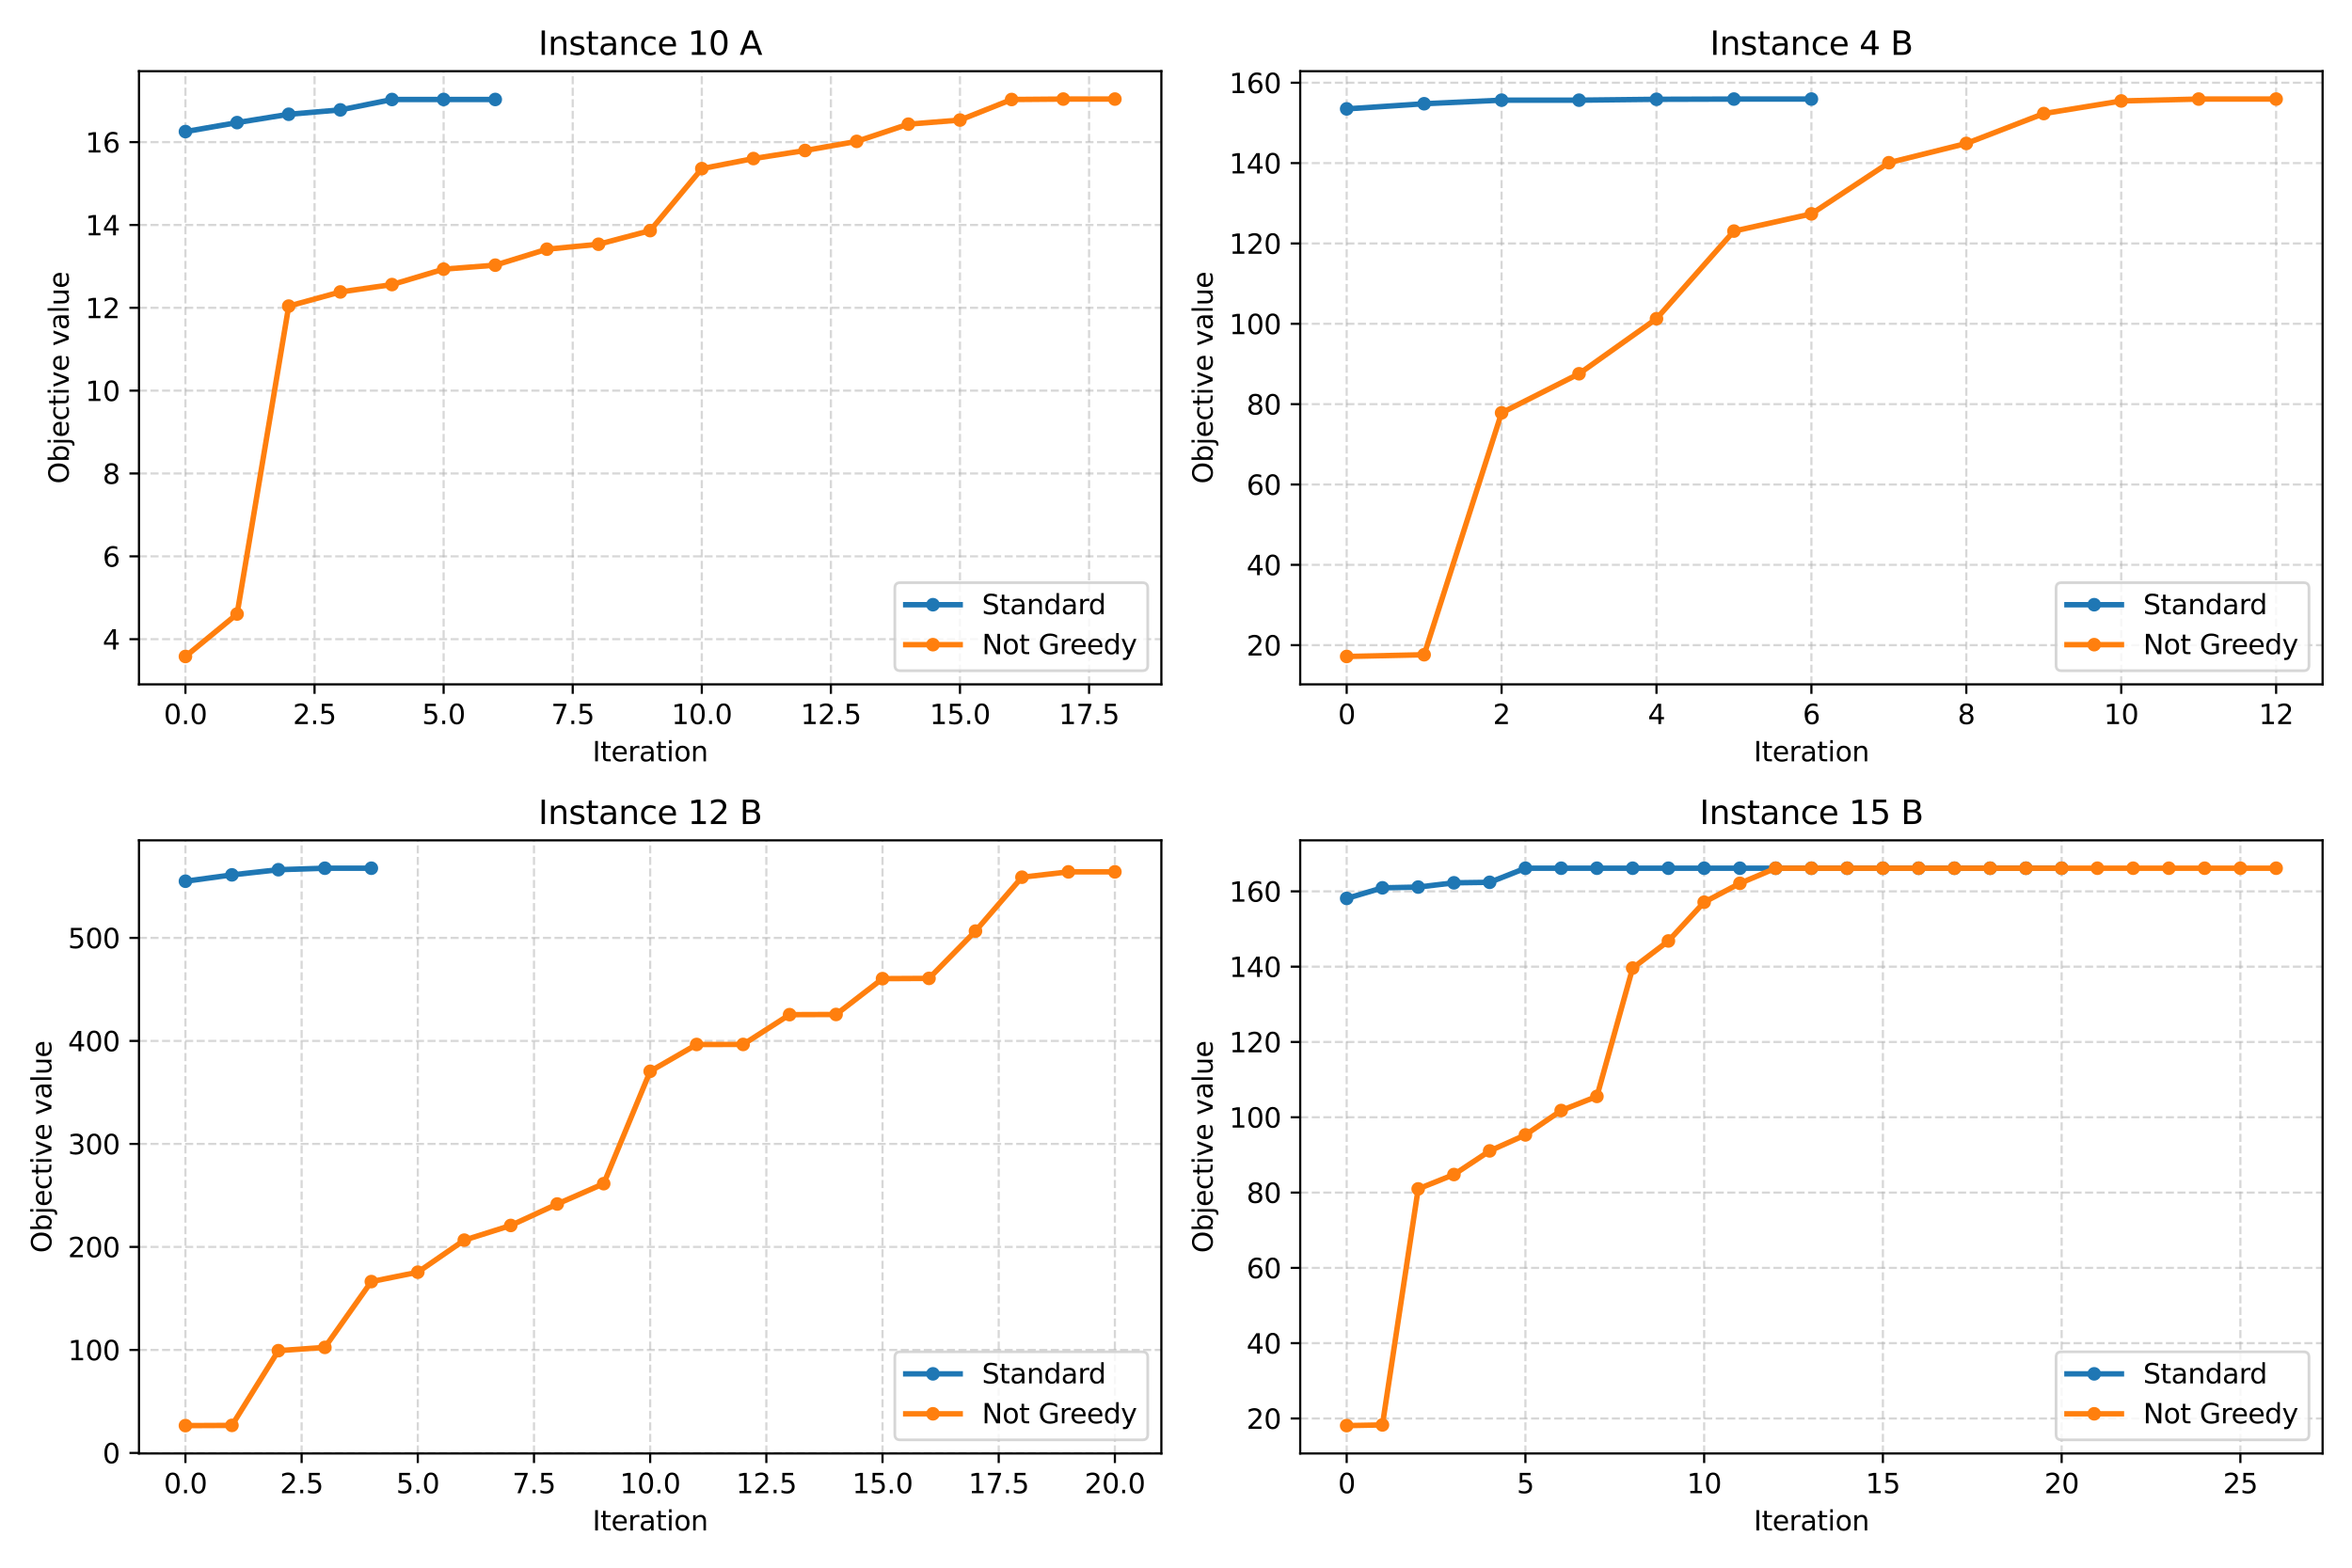 <?xml version="1.0" encoding="utf-8" standalone="no"?>
<!DOCTYPE svg PUBLIC "-//W3C//DTD SVG 1.1//EN"
  "http://www.w3.org/Graphics/SVG/1.1/DTD/svg11.dtd">
<svg xmlns:xlink="http://www.w3.org/1999/xlink" width="864pt" height="576pt" viewBox="0 0 864 576" xmlns="http://www.w3.org/2000/svg" version="1.1">
 <defs>
  <style type="text/css">*{stroke-linejoin: round; stroke-linecap: butt}</style>
 </defs>
 <g id="figure_1">
  <g id="patch_1">
   <path d="M 0 576 
L 864 576 
L 864 0 
L 0 0 
z
" style="fill: #ffffff"/>
  </g>
  <g id="axes_1">
   <g id="patch_2">
    <path d="M 51.05 251.44 
L 426.623 251.44 
L 426.623 26.16 
L 51.05 26.16 
z
" style="fill: #ffffff"/>
   </g>
   <g id="matplotlib.axis_1">
    <g id="xtick_1">
     <g id="line2d_1">
      <path d="M 68.121 251.44 
L 68.121 26.16 
" clip-path="url(#p7fda641470)" style="fill: none; stroke-dasharray: 2.96,1.28; stroke-dashoffset: 0; stroke: #b0b0b0; stroke-opacity: 0.5; stroke-width: 0.8"/>
     </g>
     <g id="line2d_2">
      <defs>
       <path id="maa5f6f09f8" d="M 0 0 
L 0 3.5 
" style="stroke: #000000; stroke-width: 0.8"/>
      </defs>
      <g>
       <use xlink:href="#maa5f6f09f8" x="68.121" y="251.44" style="stroke: #000000; stroke-width: 0.8"/>
      </g>
     </g>
     <g id="text_1">
      <!-- 0.0 -->
      <g transform="translate(60.17 266.038) scale(0.1 -0.1)">
       <defs>
        <path id="DejaVuSans-30" d="M 2034 4250 
Q 1547 4250 1301 3770 
Q 1056 3291 1056 2328 
Q 1056 1369 1301 889 
Q 1547 409 2034 409 
Q 2525 409 2770 889 
Q 3016 1369 3016 2328 
Q 3016 3291 2770 3770 
Q 2525 4250 2034 4250 
z
M 2034 4750 
Q 2819 4750 3233 4129 
Q 3647 3509 3647 2328 
Q 3647 1150 3233 529 
Q 2819 -91 2034 -91 
Q 1250 -91 836 529 
Q 422 1150 422 2328 
Q 422 3509 836 4129 
Q 1250 4750 2034 4750 
z
" transform="scale(0.016)"/>
        <path id="DejaVuSans-2e" d="M 684 794 
L 1344 794 
L 1344 0 
L 684 0 
L 684 794 
z
" transform="scale(0.016)"/>
       </defs>
       <use xlink:href="#DejaVuSans-30"/>
       <use xlink:href="#DejaVuSans-2e" transform="translate(63.623 0)"/>
       <use xlink:href="#DejaVuSans-30" transform="translate(95.41 0)"/>
      </g>
     </g>
    </g>
    <g id="xtick_2">
     <g id="line2d_3">
      <path d="M 115.542 251.44 
L 115.542 26.16 
" clip-path="url(#p7fda641470)" style="fill: none; stroke-dasharray: 2.96,1.28; stroke-dashoffset: 0; stroke: #b0b0b0; stroke-opacity: 0.5; stroke-width: 0.8"/>
     </g>
     <g id="line2d_4">
      <g>
       <use xlink:href="#maa5f6f09f8" x="115.542" y="251.44" style="stroke: #000000; stroke-width: 0.8"/>
      </g>
     </g>
     <g id="text_2">
      <!-- 2.5 -->
      <g transform="translate(107.591 266.038) scale(0.1 -0.1)">
       <defs>
        <path id="DejaVuSans-32" d="M 1228 531 
L 3431 531 
L 3431 0 
L 469 0 
L 469 531 
Q 828 903 1448 1529 
Q 2069 2156 2228 2338 
Q 2531 2678 2651 2914 
Q 2772 3150 2772 3378 
Q 2772 3750 2511 3984 
Q 2250 4219 1831 4219 
Q 1534 4219 1204 4116 
Q 875 4013 500 3803 
L 500 4441 
Q 881 4594 1212 4672 
Q 1544 4750 1819 4750 
Q 2544 4750 2975 4387 
Q 3406 4025 3406 3419 
Q 3406 3131 3298 2873 
Q 3191 2616 2906 2266 
Q 2828 2175 2409 1742 
Q 1991 1309 1228 531 
z
" transform="scale(0.016)"/>
        <path id="DejaVuSans-35" d="M 691 4666 
L 3169 4666 
L 3169 4134 
L 1269 4134 
L 1269 2991 
Q 1406 3038 1543 3061 
Q 1681 3084 1819 3084 
Q 2600 3084 3056 2656 
Q 3513 2228 3513 1497 
Q 3513 744 3044 326 
Q 2575 -91 1722 -91 
Q 1428 -91 1123 -41 
Q 819 9 494 109 
L 494 744 
Q 775 591 1075 516 
Q 1375 441 1709 441 
Q 2250 441 2565 725 
Q 2881 1009 2881 1497 
Q 2881 1984 2565 2268 
Q 2250 2553 1709 2553 
Q 1456 2553 1204 2497 
Q 953 2441 691 2322 
L 691 4666 
z
" transform="scale(0.016)"/>
       </defs>
       <use xlink:href="#DejaVuSans-32"/>
       <use xlink:href="#DejaVuSans-2e" transform="translate(63.623 0)"/>
       <use xlink:href="#DejaVuSans-35" transform="translate(95.41 0)"/>
      </g>
     </g>
    </g>
    <g id="xtick_3">
     <g id="line2d_5">
      <path d="M 162.963 251.44 
L 162.963 26.16 
" clip-path="url(#p7fda641470)" style="fill: none; stroke-dasharray: 2.96,1.28; stroke-dashoffset: 0; stroke: #b0b0b0; stroke-opacity: 0.5; stroke-width: 0.8"/>
     </g>
     <g id="line2d_6">
      <g>
       <use xlink:href="#maa5f6f09f8" x="162.963" y="251.44" style="stroke: #000000; stroke-width: 0.8"/>
      </g>
     </g>
     <g id="text_3">
      <!-- 5.0 -->
      <g transform="translate(155.011 266.038) scale(0.1 -0.1)">
       <use xlink:href="#DejaVuSans-35"/>
       <use xlink:href="#DejaVuSans-2e" transform="translate(63.623 0)"/>
       <use xlink:href="#DejaVuSans-30" transform="translate(95.41 0)"/>
      </g>
     </g>
    </g>
    <g id="xtick_4">
     <g id="line2d_7">
      <path d="M 210.384 251.44 
L 210.384 26.16 
" clip-path="url(#p7fda641470)" style="fill: none; stroke-dasharray: 2.96,1.28; stroke-dashoffset: 0; stroke: #b0b0b0; stroke-opacity: 0.5; stroke-width: 0.8"/>
     </g>
     <g id="line2d_8">
      <g>
       <use xlink:href="#maa5f6f09f8" x="210.384" y="251.44" style="stroke: #000000; stroke-width: 0.8"/>
      </g>
     </g>
     <g id="text_4">
      <!-- 7.5 -->
      <g transform="translate(202.432 266.038) scale(0.1 -0.1)">
       <defs>
        <path id="DejaVuSans-37" d="M 525 4666 
L 3525 4666 
L 3525 4397 
L 1831 0 
L 1172 0 
L 2766 4134 
L 525 4134 
L 525 4666 
z
" transform="scale(0.016)"/>
       </defs>
       <use xlink:href="#DejaVuSans-37"/>
       <use xlink:href="#DejaVuSans-2e" transform="translate(63.623 0)"/>
       <use xlink:href="#DejaVuSans-35" transform="translate(95.41 0)"/>
      </g>
     </g>
    </g>
    <g id="xtick_5">
     <g id="line2d_9">
      <path d="M 257.805 251.44 
L 257.805 26.16 
" clip-path="url(#p7fda641470)" style="fill: none; stroke-dasharray: 2.96,1.28; stroke-dashoffset: 0; stroke: #b0b0b0; stroke-opacity: 0.5; stroke-width: 0.8"/>
     </g>
     <g id="line2d_10">
      <g>
       <use xlink:href="#maa5f6f09f8" x="257.805" y="251.44" style="stroke: #000000; stroke-width: 0.8"/>
      </g>
     </g>
     <g id="text_5">
      <!-- 10.0 -->
      <g transform="translate(246.672 266.038) scale(0.1 -0.1)">
       <defs>
        <path id="DejaVuSans-31" d="M 794 531 
L 1825 531 
L 1825 4091 
L 703 3866 
L 703 4441 
L 1819 4666 
L 2450 4666 
L 2450 531 
L 3481 531 
L 3481 0 
L 794 0 
L 794 531 
z
" transform="scale(0.016)"/>
       </defs>
       <use xlink:href="#DejaVuSans-31"/>
       <use xlink:href="#DejaVuSans-30" transform="translate(63.623 0)"/>
       <use xlink:href="#DejaVuSans-2e" transform="translate(127.246 0)"/>
       <use xlink:href="#DejaVuSans-30" transform="translate(159.033 0)"/>
      </g>
     </g>
    </g>
    <g id="xtick_6">
     <g id="line2d_11">
      <path d="M 305.225 251.44 
L 305.225 26.16 
" clip-path="url(#p7fda641470)" style="fill: none; stroke-dasharray: 2.96,1.28; stroke-dashoffset: 0; stroke: #b0b0b0; stroke-opacity: 0.5; stroke-width: 0.8"/>
     </g>
     <g id="line2d_12">
      <g>
       <use xlink:href="#maa5f6f09f8" x="305.225" y="251.44" style="stroke: #000000; stroke-width: 0.8"/>
      </g>
     </g>
     <g id="text_6">
      <!-- 12.5 -->
      <g transform="translate(294.093 266.038) scale(0.1 -0.1)">
       <use xlink:href="#DejaVuSans-31"/>
       <use xlink:href="#DejaVuSans-32" transform="translate(63.623 0)"/>
       <use xlink:href="#DejaVuSans-2e" transform="translate(127.246 0)"/>
       <use xlink:href="#DejaVuSans-35" transform="translate(159.033 0)"/>
      </g>
     </g>
    </g>
    <g id="xtick_7">
     <g id="line2d_13">
      <path d="M 352.646 251.44 
L 352.646 26.16 
" clip-path="url(#p7fda641470)" style="fill: none; stroke-dasharray: 2.96,1.28; stroke-dashoffset: 0; stroke: #b0b0b0; stroke-opacity: 0.5; stroke-width: 0.8"/>
     </g>
     <g id="line2d_14">
      <g>
       <use xlink:href="#maa5f6f09f8" x="352.646" y="251.44" style="stroke: #000000; stroke-width: 0.8"/>
      </g>
     </g>
     <g id="text_7">
      <!-- 15.0 -->
      <g transform="translate(341.513 266.038) scale(0.1 -0.1)">
       <use xlink:href="#DejaVuSans-31"/>
       <use xlink:href="#DejaVuSans-35" transform="translate(63.623 0)"/>
       <use xlink:href="#DejaVuSans-2e" transform="translate(127.246 0)"/>
       <use xlink:href="#DejaVuSans-30" transform="translate(159.033 0)"/>
      </g>
     </g>
    </g>
    <g id="xtick_8">
     <g id="line2d_15">
      <path d="M 400.067 251.44 
L 400.067 26.16 
" clip-path="url(#p7fda641470)" style="fill: none; stroke-dasharray: 2.96,1.28; stroke-dashoffset: 0; stroke: #b0b0b0; stroke-opacity: 0.5; stroke-width: 0.8"/>
     </g>
     <g id="line2d_16">
      <g>
       <use xlink:href="#maa5f6f09f8" x="400.067" y="251.44" style="stroke: #000000; stroke-width: 0.8"/>
      </g>
     </g>
     <g id="text_8">
      <!-- 17.5 -->
      <g transform="translate(388.934 266.038) scale(0.1 -0.1)">
       <use xlink:href="#DejaVuSans-31"/>
       <use xlink:href="#DejaVuSans-37" transform="translate(63.623 0)"/>
       <use xlink:href="#DejaVuSans-2e" transform="translate(127.246 0)"/>
       <use xlink:href="#DejaVuSans-35" transform="translate(159.033 0)"/>
      </g>
     </g>
    </g>
    <g id="text_9">
     <!-- Iteration -->
     <g transform="translate(217.628 279.717) scale(0.1 -0.1)">
      <defs>
       <path id="DejaVuSans-49" d="M 628 4666 
L 1259 4666 
L 1259 0 
L 628 0 
L 628 4666 
z
" transform="scale(0.016)"/>
       <path id="DejaVuSans-74" d="M 1172 4494 
L 1172 3500 
L 2356 3500 
L 2356 3053 
L 1172 3053 
L 1172 1153 
Q 1172 725 1289 603 
Q 1406 481 1766 481 
L 2356 481 
L 2356 0 
L 1766 0 
Q 1100 0 847 248 
Q 594 497 594 1153 
L 594 3053 
L 172 3053 
L 172 3500 
L 594 3500 
L 594 4494 
L 1172 4494 
z
" transform="scale(0.016)"/>
       <path id="DejaVuSans-65" d="M 3597 1894 
L 3597 1613 
L 953 1613 
Q 991 1019 1311 708 
Q 1631 397 2203 397 
Q 2534 397 2845 478 
Q 3156 559 3463 722 
L 3463 178 
Q 3153 47 2828 -22 
Q 2503 -91 2169 -91 
Q 1331 -91 842 396 
Q 353 884 353 1716 
Q 353 2575 817 3079 
Q 1281 3584 2069 3584 
Q 2775 3584 3186 3129 
Q 3597 2675 3597 1894 
z
M 3022 2063 
Q 3016 2534 2758 2815 
Q 2500 3097 2075 3097 
Q 1594 3097 1305 2825 
Q 1016 2553 972 2059 
L 3022 2063 
z
" transform="scale(0.016)"/>
       <path id="DejaVuSans-72" d="M 2631 2963 
Q 2534 3019 2420 3045 
Q 2306 3072 2169 3072 
Q 1681 3072 1420 2755 
Q 1159 2438 1159 1844 
L 1159 0 
L 581 0 
L 581 3500 
L 1159 3500 
L 1159 2956 
Q 1341 3275 1631 3429 
Q 1922 3584 2338 3584 
Q 2397 3584 2469 3576 
Q 2541 3569 2628 3553 
L 2631 2963 
z
" transform="scale(0.016)"/>
       <path id="DejaVuSans-61" d="M 2194 1759 
Q 1497 1759 1228 1600 
Q 959 1441 959 1056 
Q 959 750 1161 570 
Q 1363 391 1709 391 
Q 2188 391 2477 730 
Q 2766 1069 2766 1631 
L 2766 1759 
L 2194 1759 
z
M 3341 1997 
L 3341 0 
L 2766 0 
L 2766 531 
Q 2569 213 2275 61 
Q 1981 -91 1556 -91 
Q 1019 -91 701 211 
Q 384 513 384 1019 
Q 384 1609 779 1909 
Q 1175 2209 1959 2209 
L 2766 2209 
L 2766 2266 
Q 2766 2663 2505 2880 
Q 2244 3097 1772 3097 
Q 1472 3097 1187 3025 
Q 903 2953 641 2809 
L 641 3341 
Q 956 3463 1253 3523 
Q 1550 3584 1831 3584 
Q 2591 3584 2966 3190 
Q 3341 2797 3341 1997 
z
" transform="scale(0.016)"/>
       <path id="DejaVuSans-69" d="M 603 3500 
L 1178 3500 
L 1178 0 
L 603 0 
L 603 3500 
z
M 603 4863 
L 1178 4863 
L 1178 4134 
L 603 4134 
L 603 4863 
z
" transform="scale(0.016)"/>
       <path id="DejaVuSans-6f" d="M 1959 3097 
Q 1497 3097 1228 2736 
Q 959 2375 959 1747 
Q 959 1119 1226 758 
Q 1494 397 1959 397 
Q 2419 397 2687 759 
Q 2956 1122 2956 1747 
Q 2956 2369 2687 2733 
Q 2419 3097 1959 3097 
z
M 1959 3584 
Q 2709 3584 3137 3096 
Q 3566 2609 3566 1747 
Q 3566 888 3137 398 
Q 2709 -91 1959 -91 
Q 1206 -91 779 398 
Q 353 888 353 1747 
Q 353 2609 779 3096 
Q 1206 3584 1959 3584 
z
" transform="scale(0.016)"/>
       <path id="DejaVuSans-6e" d="M 3513 2113 
L 3513 0 
L 2938 0 
L 2938 2094 
Q 2938 2591 2744 2837 
Q 2550 3084 2163 3084 
Q 1697 3084 1428 2787 
Q 1159 2491 1159 1978 
L 1159 0 
L 581 0 
L 581 3500 
L 1159 3500 
L 1159 2956 
Q 1366 3272 1645 3428 
Q 1925 3584 2291 3584 
Q 2894 3584 3203 3211 
Q 3513 2838 3513 2113 
z
" transform="scale(0.016)"/>
      </defs>
      <use xlink:href="#DejaVuSans-49"/>
      <use xlink:href="#DejaVuSans-74" transform="translate(29.492 0)"/>
      <use xlink:href="#DejaVuSans-65" transform="translate(68.701 0)"/>
      <use xlink:href="#DejaVuSans-72" transform="translate(130.225 0)"/>
      <use xlink:href="#DejaVuSans-61" transform="translate(171.338 0)"/>
      <use xlink:href="#DejaVuSans-74" transform="translate(232.617 0)"/>
      <use xlink:href="#DejaVuSans-69" transform="translate(271.826 0)"/>
      <use xlink:href="#DejaVuSans-6f" transform="translate(299.609 0)"/>
      <use xlink:href="#DejaVuSans-6e" transform="translate(360.791 0)"/>
     </g>
    </g>
   </g>
   <g id="matplotlib.axis_2">
    <g id="ytick_1">
     <g id="line2d_17">
      <path d="M 51.05 234.843 
L 426.623 234.843 
" clip-path="url(#p7fda641470)" style="fill: none; stroke-dasharray: 2.96,1.28; stroke-dashoffset: 0; stroke: #b0b0b0; stroke-opacity: 0.5; stroke-width: 0.8"/>
     </g>
     <g id="line2d_18">
      <defs>
       <path id="m1692fb7d87" d="M 0 0 
L -3.5 0 
" style="stroke: #000000; stroke-width: 0.8"/>
      </defs>
      <g>
       <use xlink:href="#m1692fb7d87" x="51.05" y="234.843" style="stroke: #000000; stroke-width: 0.8"/>
      </g>
     </g>
     <g id="text_10">
      <!-- 4 -->
      <g transform="translate(37.688 238.642) scale(0.1 -0.1)">
       <defs>
        <path id="DejaVuSans-34" d="M 2419 4116 
L 825 1625 
L 2419 1625 
L 2419 4116 
z
M 2253 4666 
L 3047 4666 
L 3047 1625 
L 3713 1625 
L 3713 1100 
L 3047 1100 
L 3047 0 
L 2419 0 
L 2419 1100 
L 313 1100 
L 313 1709 
L 2253 4666 
z
" transform="scale(0.016)"/>
       </defs>
       <use xlink:href="#DejaVuSans-34"/>
      </g>
     </g>
    </g>
    <g id="ytick_2">
     <g id="line2d_19">
      <path d="M 51.05 204.407 
L 426.623 204.407 
" clip-path="url(#p7fda641470)" style="fill: none; stroke-dasharray: 2.96,1.28; stroke-dashoffset: 0; stroke: #b0b0b0; stroke-opacity: 0.5; stroke-width: 0.8"/>
     </g>
     <g id="line2d_20">
      <g>
       <use xlink:href="#m1692fb7d87" x="51.05" y="204.407" style="stroke: #000000; stroke-width: 0.8"/>
      </g>
     </g>
     <g id="text_11">
      <!-- 6 -->
      <g transform="translate(37.688 208.206) scale(0.1 -0.1)">
       <defs>
        <path id="DejaVuSans-36" d="M 2113 2584 
Q 1688 2584 1439 2293 
Q 1191 2003 1191 1497 
Q 1191 994 1439 701 
Q 1688 409 2113 409 
Q 2538 409 2786 701 
Q 3034 994 3034 1497 
Q 3034 2003 2786 2293 
Q 2538 2584 2113 2584 
z
M 3366 4563 
L 3366 3988 
Q 3128 4100 2886 4159 
Q 2644 4219 2406 4219 
Q 1781 4219 1451 3797 
Q 1122 3375 1075 2522 
Q 1259 2794 1537 2939 
Q 1816 3084 2150 3084 
Q 2853 3084 3261 2657 
Q 3669 2231 3669 1497 
Q 3669 778 3244 343 
Q 2819 -91 2113 -91 
Q 1303 -91 875 529 
Q 447 1150 447 2328 
Q 447 3434 972 4092 
Q 1497 4750 2381 4750 
Q 2619 4750 2861 4703 
Q 3103 4656 3366 4563 
z
" transform="scale(0.016)"/>
       </defs>
       <use xlink:href="#DejaVuSans-36"/>
      </g>
     </g>
    </g>
    <g id="ytick_3">
     <g id="line2d_21">
      <path d="M 51.05 173.971 
L 426.623 173.971 
" clip-path="url(#p7fda641470)" style="fill: none; stroke-dasharray: 2.96,1.28; stroke-dashoffset: 0; stroke: #b0b0b0; stroke-opacity: 0.5; stroke-width: 0.8"/>
     </g>
     <g id="line2d_22">
      <g>
       <use xlink:href="#m1692fb7d87" x="51.05" y="173.971" style="stroke: #000000; stroke-width: 0.8"/>
      </g>
     </g>
     <g id="text_12">
      <!-- 8 -->
      <g transform="translate(37.688 177.77) scale(0.1 -0.1)">
       <defs>
        <path id="DejaVuSans-38" d="M 2034 2216 
Q 1584 2216 1326 1975 
Q 1069 1734 1069 1313 
Q 1069 891 1326 650 
Q 1584 409 2034 409 
Q 2484 409 2743 651 
Q 3003 894 3003 1313 
Q 3003 1734 2745 1975 
Q 2488 2216 2034 2216 
z
M 1403 2484 
Q 997 2584 770 2862 
Q 544 3141 544 3541 
Q 544 4100 942 4425 
Q 1341 4750 2034 4750 
Q 2731 4750 3128 4425 
Q 3525 4100 3525 3541 
Q 3525 3141 3298 2862 
Q 3072 2584 2669 2484 
Q 3125 2378 3379 2068 
Q 3634 1759 3634 1313 
Q 3634 634 3220 271 
Q 2806 -91 2034 -91 
Q 1263 -91 848 271 
Q 434 634 434 1313 
Q 434 1759 690 2068 
Q 947 2378 1403 2484 
z
M 1172 3481 
Q 1172 3119 1398 2916 
Q 1625 2713 2034 2713 
Q 2441 2713 2670 2916 
Q 2900 3119 2900 3481 
Q 2900 3844 2670 4047 
Q 2441 4250 2034 4250 
Q 1625 4250 1398 4047 
Q 1172 3844 1172 3481 
z
" transform="scale(0.016)"/>
       </defs>
       <use xlink:href="#DejaVuSans-38"/>
      </g>
     </g>
    </g>
    <g id="ytick_4">
     <g id="line2d_23">
      <path d="M 51.05 143.535 
L 426.623 143.535 
" clip-path="url(#p7fda641470)" style="fill: none; stroke-dasharray: 2.96,1.28; stroke-dashoffset: 0; stroke: #b0b0b0; stroke-opacity: 0.5; stroke-width: 0.8"/>
     </g>
     <g id="line2d_24">
      <g>
       <use xlink:href="#m1692fb7d87" x="51.05" y="143.535" style="stroke: #000000; stroke-width: 0.8"/>
      </g>
     </g>
     <g id="text_13">
      <!-- 10 -->
      <g transform="translate(31.325 147.334) scale(0.1 -0.1)">
       <use xlink:href="#DejaVuSans-31"/>
       <use xlink:href="#DejaVuSans-30" transform="translate(63.623 0)"/>
      </g>
     </g>
    </g>
    <g id="ytick_5">
     <g id="line2d_25">
      <path d="M 51.05 113.099 
L 426.623 113.099 
" clip-path="url(#p7fda641470)" style="fill: none; stroke-dasharray: 2.96,1.28; stroke-dashoffset: 0; stroke: #b0b0b0; stroke-opacity: 0.5; stroke-width: 0.8"/>
     </g>
     <g id="line2d_26">
      <g>
       <use xlink:href="#m1692fb7d87" x="51.05" y="113.099" style="stroke: #000000; stroke-width: 0.8"/>
      </g>
     </g>
     <g id="text_14">
      <!-- 12 -->
      <g transform="translate(31.325 116.898) scale(0.1 -0.1)">
       <use xlink:href="#DejaVuSans-31"/>
       <use xlink:href="#DejaVuSans-32" transform="translate(63.623 0)"/>
      </g>
     </g>
    </g>
    <g id="ytick_6">
     <g id="line2d_27">
      <path d="M 51.05 82.663 
L 426.623 82.663 
" clip-path="url(#p7fda641470)" style="fill: none; stroke-dasharray: 2.96,1.28; stroke-dashoffset: 0; stroke: #b0b0b0; stroke-opacity: 0.5; stroke-width: 0.8"/>
     </g>
     <g id="line2d_28">
      <g>
       <use xlink:href="#m1692fb7d87" x="51.05" y="82.663" style="stroke: #000000; stroke-width: 0.8"/>
      </g>
     </g>
     <g id="text_15">
      <!-- 14 -->
      <g transform="translate(31.325 86.462) scale(0.1 -0.1)">
       <use xlink:href="#DejaVuSans-31"/>
       <use xlink:href="#DejaVuSans-34" transform="translate(63.623 0)"/>
      </g>
     </g>
    </g>
    <g id="ytick_7">
     <g id="line2d_29">
      <path d="M 51.05 52.227 
L 426.623 52.227 
" clip-path="url(#p7fda641470)" style="fill: none; stroke-dasharray: 2.96,1.28; stroke-dashoffset: 0; stroke: #b0b0b0; stroke-opacity: 0.5; stroke-width: 0.8"/>
     </g>
     <g id="line2d_30">
      <g>
       <use xlink:href="#m1692fb7d87" x="51.05" y="52.227" style="stroke: #000000; stroke-width: 0.8"/>
      </g>
     </g>
     <g id="text_16">
      <!-- 16 -->
      <g transform="translate(31.325 56.026) scale(0.1 -0.1)">
       <use xlink:href="#DejaVuSans-31"/>
       <use xlink:href="#DejaVuSans-36" transform="translate(63.623 0)"/>
      </g>
     </g>
    </g>
    <g id="text_17">
     <!-- Objective value -->
     <g transform="translate(25.245 177.757) rotate(-90) scale(0.1 -0.1)">
      <defs>
       <path id="DejaVuSans-4f" d="M 2522 4238 
Q 1834 4238 1429 3725 
Q 1025 3213 1025 2328 
Q 1025 1447 1429 934 
Q 1834 422 2522 422 
Q 3209 422 3611 934 
Q 4013 1447 4013 2328 
Q 4013 3213 3611 3725 
Q 3209 4238 2522 4238 
z
M 2522 4750 
Q 3503 4750 4090 4092 
Q 4678 3434 4678 2328 
Q 4678 1225 4090 567 
Q 3503 -91 2522 -91 
Q 1538 -91 948 565 
Q 359 1222 359 2328 
Q 359 3434 948 4092 
Q 1538 4750 2522 4750 
z
" transform="scale(0.016)"/>
       <path id="DejaVuSans-62" d="M 3116 1747 
Q 3116 2381 2855 2742 
Q 2594 3103 2138 3103 
Q 1681 3103 1420 2742 
Q 1159 2381 1159 1747 
Q 1159 1113 1420 752 
Q 1681 391 2138 391 
Q 2594 391 2855 752 
Q 3116 1113 3116 1747 
z
M 1159 2969 
Q 1341 3281 1617 3432 
Q 1894 3584 2278 3584 
Q 2916 3584 3314 3078 
Q 3713 2572 3713 1747 
Q 3713 922 3314 415 
Q 2916 -91 2278 -91 
Q 1894 -91 1617 61 
Q 1341 213 1159 525 
L 1159 0 
L 581 0 
L 581 4863 
L 1159 4863 
L 1159 2969 
z
" transform="scale(0.016)"/>
       <path id="DejaVuSans-6a" d="M 603 3500 
L 1178 3500 
L 1178 -63 
Q 1178 -731 923 -1031 
Q 669 -1331 103 -1331 
L -116 -1331 
L -116 -844 
L 38 -844 
Q 366 -844 484 -692 
Q 603 -541 603 -63 
L 603 3500 
z
M 603 4863 
L 1178 4863 
L 1178 4134 
L 603 4134 
L 603 4863 
z
" transform="scale(0.016)"/>
       <path id="DejaVuSans-63" d="M 3122 3366 
L 3122 2828 
Q 2878 2963 2633 3030 
Q 2388 3097 2138 3097 
Q 1578 3097 1268 2742 
Q 959 2388 959 1747 
Q 959 1106 1268 751 
Q 1578 397 2138 397 
Q 2388 397 2633 464 
Q 2878 531 3122 666 
L 3122 134 
Q 2881 22 2623 -34 
Q 2366 -91 2075 -91 
Q 1284 -91 818 406 
Q 353 903 353 1747 
Q 353 2603 823 3093 
Q 1294 3584 2113 3584 
Q 2378 3584 2631 3529 
Q 2884 3475 3122 3366 
z
" transform="scale(0.016)"/>
       <path id="DejaVuSans-76" d="M 191 3500 
L 800 3500 
L 1894 563 
L 2988 3500 
L 3597 3500 
L 2284 0 
L 1503 0 
L 191 3500 
z
" transform="scale(0.016)"/>
       <path id="DejaVuSans-20" transform="scale(0.016)"/>
       <path id="DejaVuSans-6c" d="M 603 4863 
L 1178 4863 
L 1178 0 
L 603 0 
L 603 4863 
z
" transform="scale(0.016)"/>
       <path id="DejaVuSans-75" d="M 544 1381 
L 544 3500 
L 1119 3500 
L 1119 1403 
Q 1119 906 1312 657 
Q 1506 409 1894 409 
Q 2359 409 2629 706 
Q 2900 1003 2900 1516 
L 2900 3500 
L 3475 3500 
L 3475 0 
L 2900 0 
L 2900 538 
Q 2691 219 2414 64 
Q 2138 -91 1772 -91 
Q 1169 -91 856 284 
Q 544 659 544 1381 
z
M 1991 3584 
L 1991 3584 
z
" transform="scale(0.016)"/>
      </defs>
      <use xlink:href="#DejaVuSans-4f"/>
      <use xlink:href="#DejaVuSans-62" transform="translate(78.711 0)"/>
      <use xlink:href="#DejaVuSans-6a" transform="translate(142.188 0)"/>
      <use xlink:href="#DejaVuSans-65" transform="translate(169.971 0)"/>
      <use xlink:href="#DejaVuSans-63" transform="translate(231.494 0)"/>
      <use xlink:href="#DejaVuSans-74" transform="translate(286.475 0)"/>
      <use xlink:href="#DejaVuSans-69" transform="translate(325.684 0)"/>
      <use xlink:href="#DejaVuSans-76" transform="translate(353.467 0)"/>
      <use xlink:href="#DejaVuSans-65" transform="translate(412.646 0)"/>
      <use xlink:href="#DejaVuSans-20" transform="translate(474.17 0)"/>
      <use xlink:href="#DejaVuSans-76" transform="translate(505.957 0)"/>
      <use xlink:href="#DejaVuSans-61" transform="translate(565.137 0)"/>
      <use xlink:href="#DejaVuSans-6c" transform="translate(626.416 0)"/>
      <use xlink:href="#DejaVuSans-75" transform="translate(654.199 0)"/>
      <use xlink:href="#DejaVuSans-65" transform="translate(717.578 0)"/>
     </g>
    </g>
   </g>
   <g id="line2d_31">
    <path d="M 68.121 48.35 
L 87.09 45.048 
L 106.058 41.984 
L 125.026 40.374 
L 143.995 36.561 
L 162.963 36.548 
L 181.931 36.548 
" clip-path="url(#p7fda641470)" style="fill: none; stroke: #1f77b4; stroke-width: 2; stroke-linecap: square"/>
    <defs>
     <path id="mf8d60dc4db" d="M 0 2 
C 0.53 2 1.039 1.789 1.414 1.414 
C 1.789 1.039 2 0.53 2 0 
C 2 -0.53 1.789 -1.039 1.414 -1.414 
C 1.039 -1.789 0.53 -2 0 -2 
C -0.53 -2 -1.039 -1.789 -1.414 -1.414 
C -1.789 -1.039 -2 -0.53 -2 0 
C -2 0.53 -1.789 1.039 -1.414 1.414 
C -1.039 1.789 -0.53 2 0 2 
z
" style="stroke: #1f77b4"/>
    </defs>
    <g clip-path="url(#p7fda641470)">
     <use xlink:href="#mf8d60dc4db" x="68.121" y="48.35" style="fill: #1f77b4; stroke: #1f77b4"/>
     <use xlink:href="#mf8d60dc4db" x="87.09" y="45.048" style="fill: #1f77b4; stroke: #1f77b4"/>
     <use xlink:href="#mf8d60dc4db" x="106.058" y="41.984" style="fill: #1f77b4; stroke: #1f77b4"/>
     <use xlink:href="#mf8d60dc4db" x="125.026" y="40.374" style="fill: #1f77b4; stroke: #1f77b4"/>
     <use xlink:href="#mf8d60dc4db" x="143.995" y="36.561" style="fill: #1f77b4; stroke: #1f77b4"/>
     <use xlink:href="#mf8d60dc4db" x="162.963" y="36.548" style="fill: #1f77b4; stroke: #1f77b4"/>
     <use xlink:href="#mf8d60dc4db" x="181.931" y="36.548" style="fill: #1f77b4; stroke: #1f77b4"/>
    </g>
   </g>
   <g id="line2d_32">
    <path d="M 68.121 241.2 
L 87.09 225.607 
L 106.058 112.469 
L 125.026 107.271 
L 143.995 104.559 
L 162.963 98.895 
L 181.931 97.426 
L 200.9 91.559 
L 219.868 89.741 
L 238.836 84.732 
L 257.805 61.961 
L 276.773 58.259 
L 295.741 55.298 
L 314.709 51.947 
L 333.678 45.623 
L 352.646 44.11 
L 371.614 36.561 
L 390.583 36.4 
L 409.551 36.4 
" clip-path="url(#p7fda641470)" style="fill: none; stroke: #ff7f0e; stroke-width: 2; stroke-linecap: square"/>
    <defs>
     <path id="m7ce3e1e6a5" d="M 0 2 
C 0.53 2 1.039 1.789 1.414 1.414 
C 1.789 1.039 2 0.53 2 0 
C 2 -0.53 1.789 -1.039 1.414 -1.414 
C 1.039 -1.789 0.53 -2 0 -2 
C -0.53 -2 -1.039 -1.789 -1.414 -1.414 
C -1.789 -1.039 -2 -0.53 -2 0 
C -2 0.53 -1.789 1.039 -1.414 1.414 
C -1.039 1.789 -0.53 2 0 2 
z
" style="stroke: #ff7f0e"/>
    </defs>
    <g clip-path="url(#p7fda641470)">
     <use xlink:href="#m7ce3e1e6a5" x="68.121" y="241.2" style="fill: #ff7f0e; stroke: #ff7f0e"/>
     <use xlink:href="#m7ce3e1e6a5" x="87.09" y="225.607" style="fill: #ff7f0e; stroke: #ff7f0e"/>
     <use xlink:href="#m7ce3e1e6a5" x="106.058" y="112.469" style="fill: #ff7f0e; stroke: #ff7f0e"/>
     <use xlink:href="#m7ce3e1e6a5" x="125.026" y="107.271" style="fill: #ff7f0e; stroke: #ff7f0e"/>
     <use xlink:href="#m7ce3e1e6a5" x="143.995" y="104.559" style="fill: #ff7f0e; stroke: #ff7f0e"/>
     <use xlink:href="#m7ce3e1e6a5" x="162.963" y="98.895" style="fill: #ff7f0e; stroke: #ff7f0e"/>
     <use xlink:href="#m7ce3e1e6a5" x="181.931" y="97.426" style="fill: #ff7f0e; stroke: #ff7f0e"/>
     <use xlink:href="#m7ce3e1e6a5" x="200.9" y="91.559" style="fill: #ff7f0e; stroke: #ff7f0e"/>
     <use xlink:href="#m7ce3e1e6a5" x="219.868" y="89.741" style="fill: #ff7f0e; stroke: #ff7f0e"/>
     <use xlink:href="#m7ce3e1e6a5" x="238.836" y="84.732" style="fill: #ff7f0e; stroke: #ff7f0e"/>
     <use xlink:href="#m7ce3e1e6a5" x="257.805" y="61.961" style="fill: #ff7f0e; stroke: #ff7f0e"/>
     <use xlink:href="#m7ce3e1e6a5" x="276.773" y="58.259" style="fill: #ff7f0e; stroke: #ff7f0e"/>
     <use xlink:href="#m7ce3e1e6a5" x="295.741" y="55.298" style="fill: #ff7f0e; stroke: #ff7f0e"/>
     <use xlink:href="#m7ce3e1e6a5" x="314.709" y="51.947" style="fill: #ff7f0e; stroke: #ff7f0e"/>
     <use xlink:href="#m7ce3e1e6a5" x="333.678" y="45.623" style="fill: #ff7f0e; stroke: #ff7f0e"/>
     <use xlink:href="#m7ce3e1e6a5" x="352.646" y="44.11" style="fill: #ff7f0e; stroke: #ff7f0e"/>
     <use xlink:href="#m7ce3e1e6a5" x="371.614" y="36.561" style="fill: #ff7f0e; stroke: #ff7f0e"/>
     <use xlink:href="#m7ce3e1e6a5" x="390.583" y="36.4" style="fill: #ff7f0e; stroke: #ff7f0e"/>
     <use xlink:href="#m7ce3e1e6a5" x="409.551" y="36.4" style="fill: #ff7f0e; stroke: #ff7f0e"/>
    </g>
   </g>
   <g id="patch_3">
    <path d="M 51.05 251.44 
L 51.05 26.16 
" style="fill: none; stroke: #000000; stroke-width: 0.8; stroke-linejoin: miter; stroke-linecap: square"/>
   </g>
   <g id="patch_4">
    <path d="M 426.623 251.44 
L 426.623 26.16 
" style="fill: none; stroke: #000000; stroke-width: 0.8; stroke-linejoin: miter; stroke-linecap: square"/>
   </g>
   <g id="patch_5">
    <path d="M 51.05 251.44 
L 426.623 251.44 
" style="fill: none; stroke: #000000; stroke-width: 0.8; stroke-linejoin: miter; stroke-linecap: square"/>
   </g>
   <g id="patch_6">
    <path d="M 51.05 26.16 
L 426.623 26.16 
" style="fill: none; stroke: #000000; stroke-width: 0.8; stroke-linejoin: miter; stroke-linecap: square"/>
   </g>
   <g id="text_18">
    <!-- Instance 10 A -->
    <g transform="translate(197.762 20.16) scale(0.12 -0.12)">
     <defs>
      <path id="DejaVuSans-73" d="M 2834 3397 
L 2834 2853 
Q 2591 2978 2328 3040 
Q 2066 3103 1784 3103 
Q 1356 3103 1142 2972 
Q 928 2841 928 2578 
Q 928 2378 1081 2264 
Q 1234 2150 1697 2047 
L 1894 2003 
Q 2506 1872 2764 1633 
Q 3022 1394 3022 966 
Q 3022 478 2636 193 
Q 2250 -91 1575 -91 
Q 1294 -91 989 -36 
Q 684 19 347 128 
L 347 722 
Q 666 556 975 473 
Q 1284 391 1588 391 
Q 1994 391 2212 530 
Q 2431 669 2431 922 
Q 2431 1156 2273 1281 
Q 2116 1406 1581 1522 
L 1381 1569 
Q 847 1681 609 1914 
Q 372 2147 372 2553 
Q 372 3047 722 3315 
Q 1072 3584 1716 3584 
Q 2034 3584 2315 3537 
Q 2597 3491 2834 3397 
z
" transform="scale(0.016)"/>
      <path id="DejaVuSans-41" d="M 2188 4044 
L 1331 1722 
L 3047 1722 
L 2188 4044 
z
M 1831 4666 
L 2547 4666 
L 4325 0 
L 3669 0 
L 3244 1197 
L 1141 1197 
L 716 0 
L 50 0 
L 1831 4666 
z
" transform="scale(0.016)"/>
     </defs>
     <use xlink:href="#DejaVuSans-49"/>
     <use xlink:href="#DejaVuSans-6e" transform="translate(29.492 0)"/>
     <use xlink:href="#DejaVuSans-73" transform="translate(92.871 0)"/>
     <use xlink:href="#DejaVuSans-74" transform="translate(144.971 0)"/>
     <use xlink:href="#DejaVuSans-61" transform="translate(184.18 0)"/>
     <use xlink:href="#DejaVuSans-6e" transform="translate(245.459 0)"/>
     <use xlink:href="#DejaVuSans-63" transform="translate(308.838 0)"/>
     <use xlink:href="#DejaVuSans-65" transform="translate(363.818 0)"/>
     <use xlink:href="#DejaVuSans-20" transform="translate(425.342 0)"/>
     <use xlink:href="#DejaVuSans-31" transform="translate(457.129 0)"/>
     <use xlink:href="#DejaVuSans-30" transform="translate(520.752 0)"/>
     <use xlink:href="#DejaVuSans-20" transform="translate(584.375 0)"/>
     <use xlink:href="#DejaVuSans-41" transform="translate(616.162 0)"/>
    </g>
   </g>
   <g id="legend_1">
    <g id="patch_7">
     <path d="M 330.716 246.44 
L 419.623 246.44 
Q 421.623 246.44 421.623 244.44 
L 421.623 216.084 
Q 421.623 214.084 419.623 214.084 
L 330.716 214.084 
Q 328.716 214.084 328.716 216.084 
L 328.716 244.44 
Q 328.716 246.44 330.716 246.44 
z
" style="fill: #ffffff; opacity: 0.8; stroke: #cccccc; stroke-linejoin: miter"/>
    </g>
    <g id="line2d_33">
     <path d="M 332.716 222.182 
L 342.716 222.182 
L 352.716 222.182 
" style="fill: none; stroke: #1f77b4; stroke-width: 2; stroke-linecap: square"/>
     <g>
      <use xlink:href="#mf8d60dc4db" x="342.716" y="222.182" style="fill: #1f77b4; stroke: #1f77b4"/>
     </g>
    </g>
    <g id="text_19">
     <!-- Standard -->
     <g transform="translate(360.716 225.682) scale(0.1 -0.1)">
      <defs>
       <path id="DejaVuSans-53" d="M 3425 4513 
L 3425 3897 
Q 3066 4069 2747 4153 
Q 2428 4238 2131 4238 
Q 1616 4238 1336 4038 
Q 1056 3838 1056 3469 
Q 1056 3159 1242 3001 
Q 1428 2844 1947 2747 
L 2328 2669 
Q 3034 2534 3370 2195 
Q 3706 1856 3706 1288 
Q 3706 609 3251 259 
Q 2797 -91 1919 -91 
Q 1588 -91 1214 -16 
Q 841 59 441 206 
L 441 856 
Q 825 641 1194 531 
Q 1563 422 1919 422 
Q 2459 422 2753 634 
Q 3047 847 3047 1241 
Q 3047 1584 2836 1778 
Q 2625 1972 2144 2069 
L 1759 2144 
Q 1053 2284 737 2584 
Q 422 2884 422 3419 
Q 422 4038 858 4394 
Q 1294 4750 2059 4750 
Q 2388 4750 2728 4690 
Q 3069 4631 3425 4513 
z
" transform="scale(0.016)"/>
       <path id="DejaVuSans-64" d="M 2906 2969 
L 2906 4863 
L 3481 4863 
L 3481 0 
L 2906 0 
L 2906 525 
Q 2725 213 2448 61 
Q 2172 -91 1784 -91 
Q 1150 -91 751 415 
Q 353 922 353 1747 
Q 353 2572 751 3078 
Q 1150 3584 1784 3584 
Q 2172 3584 2448 3432 
Q 2725 3281 2906 2969 
z
M 947 1747 
Q 947 1113 1208 752 
Q 1469 391 1925 391 
Q 2381 391 2643 752 
Q 2906 1113 2906 1747 
Q 2906 2381 2643 2742 
Q 2381 3103 1925 3103 
Q 1469 3103 1208 2742 
Q 947 2381 947 1747 
z
" transform="scale(0.016)"/>
      </defs>
      <use xlink:href="#DejaVuSans-53"/>
      <use xlink:href="#DejaVuSans-74" transform="translate(63.477 0)"/>
      <use xlink:href="#DejaVuSans-61" transform="translate(102.686 0)"/>
      <use xlink:href="#DejaVuSans-6e" transform="translate(163.965 0)"/>
      <use xlink:href="#DejaVuSans-64" transform="translate(227.344 0)"/>
      <use xlink:href="#DejaVuSans-61" transform="translate(290.82 0)"/>
      <use xlink:href="#DejaVuSans-72" transform="translate(352.1 0)"/>
      <use xlink:href="#DejaVuSans-64" transform="translate(391.463 0)"/>
     </g>
    </g>
    <g id="line2d_34">
     <path d="M 332.716 236.86 
L 342.716 236.86 
L 352.716 236.86 
" style="fill: none; stroke: #ff7f0e; stroke-width: 2; stroke-linecap: square"/>
     <g>
      <use xlink:href="#m7ce3e1e6a5" x="342.716" y="236.86" style="fill: #ff7f0e; stroke: #ff7f0e"/>
     </g>
    </g>
    <g id="text_20">
     <!-- Not Greedy -->
     <g transform="translate(360.716 240.36) scale(0.1 -0.1)">
      <defs>
       <path id="DejaVuSans-4e" d="M 628 4666 
L 1478 4666 
L 3547 763 
L 3547 4666 
L 4159 4666 
L 4159 0 
L 3309 0 
L 1241 3903 
L 1241 0 
L 628 0 
L 628 4666 
z
" transform="scale(0.016)"/>
       <path id="DejaVuSans-47" d="M 3809 666 
L 3809 1919 
L 2778 1919 
L 2778 2438 
L 4434 2438 
L 4434 434 
Q 4069 175 3628 42 
Q 3188 -91 2688 -91 
Q 1594 -91 976 548 
Q 359 1188 359 2328 
Q 359 3472 976 4111 
Q 1594 4750 2688 4750 
Q 3144 4750 3555 4637 
Q 3966 4525 4313 4306 
L 4313 3634 
Q 3963 3931 3569 4081 
Q 3175 4231 2741 4231 
Q 1884 4231 1454 3753 
Q 1025 3275 1025 2328 
Q 1025 1384 1454 906 
Q 1884 428 2741 428 
Q 3075 428 3337 486 
Q 3600 544 3809 666 
z
" transform="scale(0.016)"/>
       <path id="DejaVuSans-79" d="M 2059 -325 
Q 1816 -950 1584 -1140 
Q 1353 -1331 966 -1331 
L 506 -1331 
L 506 -850 
L 844 -850 
Q 1081 -850 1212 -737 
Q 1344 -625 1503 -206 
L 1606 56 
L 191 3500 
L 800 3500 
L 1894 763 
L 2988 3500 
L 3597 3500 
L 2059 -325 
z
" transform="scale(0.016)"/>
      </defs>
      <use xlink:href="#DejaVuSans-4e"/>
      <use xlink:href="#DejaVuSans-6f" transform="translate(74.805 0)"/>
      <use xlink:href="#DejaVuSans-74" transform="translate(135.986 0)"/>
      <use xlink:href="#DejaVuSans-20" transform="translate(175.195 0)"/>
      <use xlink:href="#DejaVuSans-47" transform="translate(206.982 0)"/>
      <use xlink:href="#DejaVuSans-72" transform="translate(284.473 0)"/>
      <use xlink:href="#DejaVuSans-65" transform="translate(323.336 0)"/>
      <use xlink:href="#DejaVuSans-65" transform="translate(384.859 0)"/>
      <use xlink:href="#DejaVuSans-64" transform="translate(446.383 0)"/>
      <use xlink:href="#DejaVuSans-79" transform="translate(509.859 0)"/>
     </g>
    </g>
   </g>
  </g>
  <g id="axes_2">
   <g id="patch_8">
    <path d="M 477.627 251.44 
L 853.2 251.44 
L 853.2 26.16 
L 477.627 26.16 
z
" style="fill: #ffffff"/>
   </g>
   <g id="matplotlib.axis_3">
    <g id="xtick_9">
     <g id="line2d_35">
      <path d="M 494.699 251.44 
L 494.699 26.16 
" clip-path="url(#p4a42179e18)" style="fill: none; stroke-dasharray: 2.96,1.28; stroke-dashoffset: 0; stroke: #b0b0b0; stroke-opacity: 0.5; stroke-width: 0.8"/>
     </g>
     <g id="line2d_36">
      <g>
       <use xlink:href="#maa5f6f09f8" x="494.699" y="251.44" style="stroke: #000000; stroke-width: 0.8"/>
      </g>
     </g>
     <g id="text_21">
      <!-- 0 -->
      <g transform="translate(491.518 266.038) scale(0.1 -0.1)">
       <use xlink:href="#DejaVuSans-30"/>
      </g>
     </g>
    </g>
    <g id="xtick_10">
     <g id="line2d_37">
      <path d="M 551.604 251.44 
L 551.604 26.16 
" clip-path="url(#p4a42179e18)" style="fill: none; stroke-dasharray: 2.96,1.28; stroke-dashoffset: 0; stroke: #b0b0b0; stroke-opacity: 0.5; stroke-width: 0.8"/>
     </g>
     <g id="line2d_38">
      <g>
       <use xlink:href="#maa5f6f09f8" x="551.604" y="251.44" style="stroke: #000000; stroke-width: 0.8"/>
      </g>
     </g>
     <g id="text_22">
      <!-- 2 -->
      <g transform="translate(548.423 266.038) scale(0.1 -0.1)">
       <use xlink:href="#DejaVuSans-32"/>
      </g>
     </g>
    </g>
    <g id="xtick_11">
     <g id="line2d_39">
      <path d="M 608.509 251.44 
L 608.509 26.16 
" clip-path="url(#p4a42179e18)" style="fill: none; stroke-dasharray: 2.96,1.28; stroke-dashoffset: 0; stroke: #b0b0b0; stroke-opacity: 0.5; stroke-width: 0.8"/>
     </g>
     <g id="line2d_40">
      <g>
       <use xlink:href="#maa5f6f09f8" x="608.509" y="251.44" style="stroke: #000000; stroke-width: 0.8"/>
      </g>
     </g>
     <g id="text_23">
      <!-- 4 -->
      <g transform="translate(605.328 266.038) scale(0.1 -0.1)">
       <use xlink:href="#DejaVuSans-34"/>
      </g>
     </g>
    </g>
    <g id="xtick_12">
     <g id="line2d_41">
      <path d="M 665.414 251.44 
L 665.414 26.16 
" clip-path="url(#p4a42179e18)" style="fill: none; stroke-dasharray: 2.96,1.28; stroke-dashoffset: 0; stroke: #b0b0b0; stroke-opacity: 0.5; stroke-width: 0.8"/>
     </g>
     <g id="line2d_42">
      <g>
       <use xlink:href="#maa5f6f09f8" x="665.414" y="251.44" style="stroke: #000000; stroke-width: 0.8"/>
      </g>
     </g>
     <g id="text_24">
      <!-- 6 -->
      <g transform="translate(662.232 266.038) scale(0.1 -0.1)">
       <use xlink:href="#DejaVuSans-36"/>
      </g>
     </g>
    </g>
    <g id="xtick_13">
     <g id="line2d_43">
      <path d="M 722.319 251.44 
L 722.319 26.16 
" clip-path="url(#p4a42179e18)" style="fill: none; stroke-dasharray: 2.96,1.28; stroke-dashoffset: 0; stroke: #b0b0b0; stroke-opacity: 0.5; stroke-width: 0.8"/>
     </g>
     <g id="line2d_44">
      <g>
       <use xlink:href="#maa5f6f09f8" x="722.319" y="251.44" style="stroke: #000000; stroke-width: 0.8"/>
      </g>
     </g>
     <g id="text_25">
      <!-- 8 -->
      <g transform="translate(719.137 266.038) scale(0.1 -0.1)">
       <use xlink:href="#DejaVuSans-38"/>
      </g>
     </g>
    </g>
    <g id="xtick_14">
     <g id="line2d_45">
      <path d="M 779.224 251.44 
L 779.224 26.16 
" clip-path="url(#p4a42179e18)" style="fill: none; stroke-dasharray: 2.96,1.28; stroke-dashoffset: 0; stroke: #b0b0b0; stroke-opacity: 0.5; stroke-width: 0.8"/>
     </g>
     <g id="line2d_46">
      <g>
       <use xlink:href="#maa5f6f09f8" x="779.224" y="251.44" style="stroke: #000000; stroke-width: 0.8"/>
      </g>
     </g>
     <g id="text_26">
      <!-- 10 -->
      <g transform="translate(772.861 266.038) scale(0.1 -0.1)">
       <use xlink:href="#DejaVuSans-31"/>
       <use xlink:href="#DejaVuSans-30" transform="translate(63.623 0)"/>
      </g>
     </g>
    </g>
    <g id="xtick_15">
     <g id="line2d_47">
      <path d="M 836.129 251.44 
L 836.129 26.16 
" clip-path="url(#p4a42179e18)" style="fill: none; stroke-dasharray: 2.96,1.28; stroke-dashoffset: 0; stroke: #b0b0b0; stroke-opacity: 0.5; stroke-width: 0.8"/>
     </g>
     <g id="line2d_48">
      <g>
       <use xlink:href="#maa5f6f09f8" x="836.129" y="251.44" style="stroke: #000000; stroke-width: 0.8"/>
      </g>
     </g>
     <g id="text_27">
      <!-- 12 -->
      <g transform="translate(829.766 266.038) scale(0.1 -0.1)">
       <use xlink:href="#DejaVuSans-31"/>
       <use xlink:href="#DejaVuSans-32" transform="translate(63.623 0)"/>
      </g>
     </g>
    </g>
    <g id="text_28">
     <!-- Iteration -->
     <g transform="translate(644.205 279.717) scale(0.1 -0.1)">
      <use xlink:href="#DejaVuSans-49"/>
      <use xlink:href="#DejaVuSans-74" transform="translate(29.492 0)"/>
      <use xlink:href="#DejaVuSans-65" transform="translate(68.701 0)"/>
      <use xlink:href="#DejaVuSans-72" transform="translate(130.225 0)"/>
      <use xlink:href="#DejaVuSans-61" transform="translate(171.338 0)"/>
      <use xlink:href="#DejaVuSans-74" transform="translate(232.617 0)"/>
      <use xlink:href="#DejaVuSans-69" transform="translate(271.826 0)"/>
      <use xlink:href="#DejaVuSans-6f" transform="translate(299.609 0)"/>
      <use xlink:href="#DejaVuSans-6e" transform="translate(360.791 0)"/>
     </g>
    </g>
   </g>
   <g id="matplotlib.axis_4">
    <g id="ytick_8">
     <g id="line2d_49">
      <path d="M 477.627 237.053 
L 853.2 237.053 
" clip-path="url(#p4a42179e18)" style="fill: none; stroke-dasharray: 2.96,1.28; stroke-dashoffset: 0; stroke: #b0b0b0; stroke-opacity: 0.5; stroke-width: 0.8"/>
     </g>
     <g id="line2d_50">
      <g>
       <use xlink:href="#m1692fb7d87" x="477.627" y="237.053" style="stroke: #000000; stroke-width: 0.8"/>
      </g>
     </g>
     <g id="text_29">
      <!-- 20 -->
      <g transform="translate(457.902 240.852) scale(0.1 -0.1)">
       <use xlink:href="#DejaVuSans-32"/>
       <use xlink:href="#DejaVuSans-30" transform="translate(63.623 0)"/>
      </g>
     </g>
    </g>
    <g id="ytick_9">
     <g id="line2d_51">
      <path d="M 477.627 207.532 
L 853.2 207.532 
" clip-path="url(#p4a42179e18)" style="fill: none; stroke-dasharray: 2.96,1.28; stroke-dashoffset: 0; stroke: #b0b0b0; stroke-opacity: 0.5; stroke-width: 0.8"/>
     </g>
     <g id="line2d_52">
      <g>
       <use xlink:href="#m1692fb7d87" x="477.627" y="207.532" style="stroke: #000000; stroke-width: 0.8"/>
      </g>
     </g>
     <g id="text_30">
      <!-- 40 -->
      <g transform="translate(457.902 211.331) scale(0.1 -0.1)">
       <use xlink:href="#DejaVuSans-34"/>
       <use xlink:href="#DejaVuSans-30" transform="translate(63.623 0)"/>
      </g>
     </g>
    </g>
    <g id="ytick_10">
     <g id="line2d_53">
      <path d="M 477.627 178.012 
L 853.2 178.012 
" clip-path="url(#p4a42179e18)" style="fill: none; stroke-dasharray: 2.96,1.28; stroke-dashoffset: 0; stroke: #b0b0b0; stroke-opacity: 0.5; stroke-width: 0.8"/>
     </g>
     <g id="line2d_54">
      <g>
       <use xlink:href="#m1692fb7d87" x="477.627" y="178.012" style="stroke: #000000; stroke-width: 0.8"/>
      </g>
     </g>
     <g id="text_31">
      <!-- 60 -->
      <g transform="translate(457.902 181.811) scale(0.1 -0.1)">
       <use xlink:href="#DejaVuSans-36"/>
       <use xlink:href="#DejaVuSans-30" transform="translate(63.623 0)"/>
      </g>
     </g>
    </g>
    <g id="ytick_11">
     <g id="line2d_55">
      <path d="M 477.627 148.491 
L 853.2 148.491 
" clip-path="url(#p4a42179e18)" style="fill: none; stroke-dasharray: 2.96,1.28; stroke-dashoffset: 0; stroke: #b0b0b0; stroke-opacity: 0.5; stroke-width: 0.8"/>
     </g>
     <g id="line2d_56">
      <g>
       <use xlink:href="#m1692fb7d87" x="477.627" y="148.491" style="stroke: #000000; stroke-width: 0.8"/>
      </g>
     </g>
     <g id="text_32">
      <!-- 80 -->
      <g transform="translate(457.902 152.29) scale(0.1 -0.1)">
       <use xlink:href="#DejaVuSans-38"/>
       <use xlink:href="#DejaVuSans-30" transform="translate(63.623 0)"/>
      </g>
     </g>
    </g>
    <g id="ytick_12">
     <g id="line2d_57">
      <path d="M 477.627 118.971 
L 853.2 118.971 
" clip-path="url(#p4a42179e18)" style="fill: none; stroke-dasharray: 2.96,1.28; stroke-dashoffset: 0; stroke: #b0b0b0; stroke-opacity: 0.5; stroke-width: 0.8"/>
     </g>
     <g id="line2d_58">
      <g>
       <use xlink:href="#m1692fb7d87" x="477.627" y="118.971" style="stroke: #000000; stroke-width: 0.8"/>
      </g>
     </g>
     <g id="text_33">
      <!-- 100 -->
      <g transform="translate(451.54 122.77) scale(0.1 -0.1)">
       <use xlink:href="#DejaVuSans-31"/>
       <use xlink:href="#DejaVuSans-30" transform="translate(63.623 0)"/>
       <use xlink:href="#DejaVuSans-30" transform="translate(127.246 0)"/>
      </g>
     </g>
    </g>
    <g id="ytick_13">
     <g id="line2d_59">
      <path d="M 477.627 89.45 
L 853.2 89.45 
" clip-path="url(#p4a42179e18)" style="fill: none; stroke-dasharray: 2.96,1.28; stroke-dashoffset: 0; stroke: #b0b0b0; stroke-opacity: 0.5; stroke-width: 0.8"/>
     </g>
     <g id="line2d_60">
      <g>
       <use xlink:href="#m1692fb7d87" x="477.627" y="89.45" style="stroke: #000000; stroke-width: 0.8"/>
      </g>
     </g>
     <g id="text_34">
      <!-- 120 -->
      <g transform="translate(451.54 93.249) scale(0.1 -0.1)">
       <use xlink:href="#DejaVuSans-31"/>
       <use xlink:href="#DejaVuSans-32" transform="translate(63.623 0)"/>
       <use xlink:href="#DejaVuSans-30" transform="translate(127.246 0)"/>
      </g>
     </g>
    </g>
    <g id="ytick_14">
     <g id="line2d_61">
      <path d="M 477.627 59.93 
L 853.2 59.93 
" clip-path="url(#p4a42179e18)" style="fill: none; stroke-dasharray: 2.96,1.28; stroke-dashoffset: 0; stroke: #b0b0b0; stroke-opacity: 0.5; stroke-width: 0.8"/>
     </g>
     <g id="line2d_62">
      <g>
       <use xlink:href="#m1692fb7d87" x="477.627" y="59.93" style="stroke: #000000; stroke-width: 0.8"/>
      </g>
     </g>
     <g id="text_35">
      <!-- 140 -->
      <g transform="translate(451.54 63.729) scale(0.1 -0.1)">
       <use xlink:href="#DejaVuSans-31"/>
       <use xlink:href="#DejaVuSans-34" transform="translate(63.623 0)"/>
       <use xlink:href="#DejaVuSans-30" transform="translate(127.246 0)"/>
      </g>
     </g>
    </g>
    <g id="ytick_15">
     <g id="line2d_63">
      <path d="M 477.627 30.409 
L 853.2 30.409 
" clip-path="url(#p4a42179e18)" style="fill: none; stroke-dasharray: 2.96,1.28; stroke-dashoffset: 0; stroke: #b0b0b0; stroke-opacity: 0.5; stroke-width: 0.8"/>
     </g>
     <g id="line2d_64">
      <g>
       <use xlink:href="#m1692fb7d87" x="477.627" y="30.409" style="stroke: #000000; stroke-width: 0.8"/>
      </g>
     </g>
     <g id="text_36">
      <!-- 160 -->
      <g transform="translate(451.54 34.208) scale(0.1 -0.1)">
       <use xlink:href="#DejaVuSans-31"/>
       <use xlink:href="#DejaVuSans-36" transform="translate(63.623 0)"/>
       <use xlink:href="#DejaVuSans-30" transform="translate(127.246 0)"/>
      </g>
     </g>
    </g>
    <g id="text_37">
     <!-- Objective value -->
     <g transform="translate(445.46 177.757) rotate(-90) scale(0.1 -0.1)">
      <use xlink:href="#DejaVuSans-4f"/>
      <use xlink:href="#DejaVuSans-62" transform="translate(78.711 0)"/>
      <use xlink:href="#DejaVuSans-6a" transform="translate(142.188 0)"/>
      <use xlink:href="#DejaVuSans-65" transform="translate(169.971 0)"/>
      <use xlink:href="#DejaVuSans-63" transform="translate(231.494 0)"/>
      <use xlink:href="#DejaVuSans-74" transform="translate(286.475 0)"/>
      <use xlink:href="#DejaVuSans-69" transform="translate(325.684 0)"/>
      <use xlink:href="#DejaVuSans-76" transform="translate(353.467 0)"/>
      <use xlink:href="#DejaVuSans-65" transform="translate(412.646 0)"/>
      <use xlink:href="#DejaVuSans-20" transform="translate(474.17 0)"/>
      <use xlink:href="#DejaVuSans-76" transform="translate(505.957 0)"/>
      <use xlink:href="#DejaVuSans-61" transform="translate(565.137 0)"/>
      <use xlink:href="#DejaVuSans-6c" transform="translate(626.416 0)"/>
      <use xlink:href="#DejaVuSans-75" transform="translate(654.199 0)"/>
      <use xlink:href="#DejaVuSans-65" transform="translate(717.578 0)"/>
     </g>
    </g>
   </g>
   <g id="line2d_65">
    <path d="M 494.699 40.003 
L 523.151 38.117 
L 551.604 36.805 
L 580.056 36.805 
L 608.509 36.487 
L 636.961 36.4 
L 665.414 36.4 
" clip-path="url(#p4a42179e18)" style="fill: none; stroke: #1f77b4; stroke-width: 2; stroke-linecap: square"/>
    <g clip-path="url(#p4a42179e18)">
     <use xlink:href="#mf8d60dc4db" x="494.699" y="40.003" style="fill: #1f77b4; stroke: #1f77b4"/>
     <use xlink:href="#mf8d60dc4db" x="523.151" y="38.117" style="fill: #1f77b4; stroke: #1f77b4"/>
     <use xlink:href="#mf8d60dc4db" x="551.604" y="36.805" style="fill: #1f77b4; stroke: #1f77b4"/>
     <use xlink:href="#mf8d60dc4db" x="580.056" y="36.805" style="fill: #1f77b4; stroke: #1f77b4"/>
     <use xlink:href="#mf8d60dc4db" x="608.509" y="36.487" style="fill: #1f77b4; stroke: #1f77b4"/>
     <use xlink:href="#mf8d60dc4db" x="636.961" y="36.4" style="fill: #1f77b4; stroke: #1f77b4"/>
     <use xlink:href="#mf8d60dc4db" x="665.414" y="36.4" style="fill: #1f77b4; stroke: #1f77b4"/>
    </g>
   </g>
   <g id="line2d_66">
    <path d="M 494.699 241.2 
L 523.151 240.562 
L 551.604 151.689 
L 580.056 137.329 
L 608.509 117.101 
L 636.961 84.908 
L 665.414 78.581 
L 693.866 59.782 
L 722.319 52.705 
L 750.771 41.725 
L 779.224 37.095 
L 807.676 36.4 
L 836.129 36.4 
" clip-path="url(#p4a42179e18)" style="fill: none; stroke: #ff7f0e; stroke-width: 2; stroke-linecap: square"/>
    <g clip-path="url(#p4a42179e18)">
     <use xlink:href="#m7ce3e1e6a5" x="494.699" y="241.2" style="fill: #ff7f0e; stroke: #ff7f0e"/>
     <use xlink:href="#m7ce3e1e6a5" x="523.151" y="240.562" style="fill: #ff7f0e; stroke: #ff7f0e"/>
     <use xlink:href="#m7ce3e1e6a5" x="551.604" y="151.689" style="fill: #ff7f0e; stroke: #ff7f0e"/>
     <use xlink:href="#m7ce3e1e6a5" x="580.056" y="137.329" style="fill: #ff7f0e; stroke: #ff7f0e"/>
     <use xlink:href="#m7ce3e1e6a5" x="608.509" y="117.101" style="fill: #ff7f0e; stroke: #ff7f0e"/>
     <use xlink:href="#m7ce3e1e6a5" x="636.961" y="84.908" style="fill: #ff7f0e; stroke: #ff7f0e"/>
     <use xlink:href="#m7ce3e1e6a5" x="665.414" y="78.581" style="fill: #ff7f0e; stroke: #ff7f0e"/>
     <use xlink:href="#m7ce3e1e6a5" x="693.866" y="59.782" style="fill: #ff7f0e; stroke: #ff7f0e"/>
     <use xlink:href="#m7ce3e1e6a5" x="722.319" y="52.705" style="fill: #ff7f0e; stroke: #ff7f0e"/>
     <use xlink:href="#m7ce3e1e6a5" x="750.771" y="41.725" style="fill: #ff7f0e; stroke: #ff7f0e"/>
     <use xlink:href="#m7ce3e1e6a5" x="779.224" y="37.095" style="fill: #ff7f0e; stroke: #ff7f0e"/>
     <use xlink:href="#m7ce3e1e6a5" x="807.676" y="36.4" style="fill: #ff7f0e; stroke: #ff7f0e"/>
     <use xlink:href="#m7ce3e1e6a5" x="836.129" y="36.4" style="fill: #ff7f0e; stroke: #ff7f0e"/>
    </g>
   </g>
   <g id="patch_9">
    <path d="M 477.627 251.44 
L 477.627 26.16 
" style="fill: none; stroke: #000000; stroke-width: 0.8; stroke-linejoin: miter; stroke-linecap: square"/>
   </g>
   <g id="patch_10">
    <path d="M 853.2 251.44 
L 853.2 26.16 
" style="fill: none; stroke: #000000; stroke-width: 0.8; stroke-linejoin: miter; stroke-linecap: square"/>
   </g>
   <g id="patch_11">
    <path d="M 477.627 251.44 
L 853.2 251.44 
" style="fill: none; stroke: #000000; stroke-width: 0.8; stroke-linejoin: miter; stroke-linecap: square"/>
   </g>
   <g id="patch_12">
    <path d="M 477.627 26.16 
L 853.2 26.16 
" style="fill: none; stroke: #000000; stroke-width: 0.8; stroke-linejoin: miter; stroke-linecap: square"/>
   </g>
   <g id="text_38">
    <!-- Instance 4 B -->
    <g transform="translate(628.145 20.16) scale(0.12 -0.12)">
     <defs>
      <path id="DejaVuSans-42" d="M 1259 2228 
L 1259 519 
L 2272 519 
Q 2781 519 3026 730 
Q 3272 941 3272 1375 
Q 3272 1813 3026 2020 
Q 2781 2228 2272 2228 
L 1259 2228 
z
M 1259 4147 
L 1259 2741 
L 2194 2741 
Q 2656 2741 2882 2914 
Q 3109 3088 3109 3444 
Q 3109 3797 2882 3972 
Q 2656 4147 2194 4147 
L 1259 4147 
z
M 628 4666 
L 2241 4666 
Q 2963 4666 3353 4366 
Q 3744 4066 3744 3513 
Q 3744 3084 3544 2831 
Q 3344 2578 2956 2516 
Q 3422 2416 3680 2098 
Q 3938 1781 3938 1306 
Q 3938 681 3513 340 
Q 3088 0 2303 0 
L 628 0 
L 628 4666 
z
" transform="scale(0.016)"/>
     </defs>
     <use xlink:href="#DejaVuSans-49"/>
     <use xlink:href="#DejaVuSans-6e" transform="translate(29.492 0)"/>
     <use xlink:href="#DejaVuSans-73" transform="translate(92.871 0)"/>
     <use xlink:href="#DejaVuSans-74" transform="translate(144.971 0)"/>
     <use xlink:href="#DejaVuSans-61" transform="translate(184.18 0)"/>
     <use xlink:href="#DejaVuSans-6e" transform="translate(245.459 0)"/>
     <use xlink:href="#DejaVuSans-63" transform="translate(308.838 0)"/>
     <use xlink:href="#DejaVuSans-65" transform="translate(363.818 0)"/>
     <use xlink:href="#DejaVuSans-20" transform="translate(425.342 0)"/>
     <use xlink:href="#DejaVuSans-34" transform="translate(457.129 0)"/>
     <use xlink:href="#DejaVuSans-20" transform="translate(520.752 0)"/>
     <use xlink:href="#DejaVuSans-42" transform="translate(552.539 0)"/>
    </g>
   </g>
   <g id="legend_2">
    <g id="patch_13">
     <path d="M 757.294 246.44 
L 846.2 246.44 
Q 848.2 246.44 848.2 244.44 
L 848.2 216.084 
Q 848.2 214.084 846.2 214.084 
L 757.294 214.084 
Q 755.294 214.084 755.294 216.084 
L 755.294 244.44 
Q 755.294 246.44 757.294 246.44 
z
" style="fill: #ffffff; opacity: 0.8; stroke: #cccccc; stroke-linejoin: miter"/>
    </g>
    <g id="line2d_67">
     <path d="M 759.294 222.182 
L 769.294 222.182 
L 779.294 222.182 
" style="fill: none; stroke: #1f77b4; stroke-width: 2; stroke-linecap: square"/>
     <g>
      <use xlink:href="#mf8d60dc4db" x="769.294" y="222.182" style="fill: #1f77b4; stroke: #1f77b4"/>
     </g>
    </g>
    <g id="text_39">
     <!-- Standard -->
     <g transform="translate(787.294 225.682) scale(0.1 -0.1)">
      <use xlink:href="#DejaVuSans-53"/>
      <use xlink:href="#DejaVuSans-74" transform="translate(63.477 0)"/>
      <use xlink:href="#DejaVuSans-61" transform="translate(102.686 0)"/>
      <use xlink:href="#DejaVuSans-6e" transform="translate(163.965 0)"/>
      <use xlink:href="#DejaVuSans-64" transform="translate(227.344 0)"/>
      <use xlink:href="#DejaVuSans-61" transform="translate(290.82 0)"/>
      <use xlink:href="#DejaVuSans-72" transform="translate(352.1 0)"/>
      <use xlink:href="#DejaVuSans-64" transform="translate(391.463 0)"/>
     </g>
    </g>
    <g id="line2d_68">
     <path d="M 759.294 236.86 
L 769.294 236.86 
L 779.294 236.86 
" style="fill: none; stroke: #ff7f0e; stroke-width: 2; stroke-linecap: square"/>
     <g>
      <use xlink:href="#m7ce3e1e6a5" x="769.294" y="236.86" style="fill: #ff7f0e; stroke: #ff7f0e"/>
     </g>
    </g>
    <g id="text_40">
     <!-- Not Greedy -->
     <g transform="translate(787.294 240.36) scale(0.1 -0.1)">
      <use xlink:href="#DejaVuSans-4e"/>
      <use xlink:href="#DejaVuSans-6f" transform="translate(74.805 0)"/>
      <use xlink:href="#DejaVuSans-74" transform="translate(135.986 0)"/>
      <use xlink:href="#DejaVuSans-20" transform="translate(175.195 0)"/>
      <use xlink:href="#DejaVuSans-47" transform="translate(206.982 0)"/>
      <use xlink:href="#DejaVuSans-72" transform="translate(284.473 0)"/>
      <use xlink:href="#DejaVuSans-65" transform="translate(323.336 0)"/>
      <use xlink:href="#DejaVuSans-65" transform="translate(384.859 0)"/>
      <use xlink:href="#DejaVuSans-64" transform="translate(446.383 0)"/>
      <use xlink:href="#DejaVuSans-79" transform="translate(509.859 0)"/>
     </g>
    </g>
   </g>
  </g>
  <g id="axes_3">
   <g id="patch_14">
    <path d="M 51.05 534.04 
L 426.623 534.04 
L 426.623 308.76 
L 51.05 308.76 
z
" style="fill: #ffffff"/>
   </g>
   <g id="matplotlib.axis_5">
    <g id="xtick_16">
     <g id="line2d_69">
      <path d="M 68.121 534.04 
L 68.121 308.76 
" clip-path="url(#p784302efd0)" style="fill: none; stroke-dasharray: 2.96,1.28; stroke-dashoffset: 0; stroke: #b0b0b0; stroke-opacity: 0.5; stroke-width: 0.8"/>
     </g>
     <g id="line2d_70">
      <g>
       <use xlink:href="#maa5f6f09f8" x="68.121" y="534.04" style="stroke: #000000; stroke-width: 0.8"/>
      </g>
     </g>
     <g id="text_41">
      <!-- 0.0 -->
      <g transform="translate(60.17 548.638) scale(0.1 -0.1)">
       <use xlink:href="#DejaVuSans-30"/>
       <use xlink:href="#DejaVuSans-2e" transform="translate(63.623 0)"/>
       <use xlink:href="#DejaVuSans-30" transform="translate(95.41 0)"/>
      </g>
     </g>
    </g>
    <g id="xtick_17">
     <g id="line2d_71">
      <path d="M 110.8 534.04 
L 110.8 308.76 
" clip-path="url(#p784302efd0)" style="fill: none; stroke-dasharray: 2.96,1.28; stroke-dashoffset: 0; stroke: #b0b0b0; stroke-opacity: 0.5; stroke-width: 0.8"/>
     </g>
     <g id="line2d_72">
      <g>
       <use xlink:href="#maa5f6f09f8" x="110.8" y="534.04" style="stroke: #000000; stroke-width: 0.8"/>
      </g>
     </g>
     <g id="text_42">
      <!-- 2.5 -->
      <g transform="translate(102.849 548.638) scale(0.1 -0.1)">
       <use xlink:href="#DejaVuSans-32"/>
       <use xlink:href="#DejaVuSans-2e" transform="translate(63.623 0)"/>
       <use xlink:href="#DejaVuSans-35" transform="translate(95.41 0)"/>
      </g>
     </g>
    </g>
    <g id="xtick_18">
     <g id="line2d_73">
      <path d="M 153.479 534.04 
L 153.479 308.76 
" clip-path="url(#p784302efd0)" style="fill: none; stroke-dasharray: 2.96,1.28; stroke-dashoffset: 0; stroke: #b0b0b0; stroke-opacity: 0.5; stroke-width: 0.8"/>
     </g>
     <g id="line2d_74">
      <g>
       <use xlink:href="#maa5f6f09f8" x="153.479" y="534.04" style="stroke: #000000; stroke-width: 0.8"/>
      </g>
     </g>
     <g id="text_43">
      <!-- 5.0 -->
      <g transform="translate(145.527 548.638) scale(0.1 -0.1)">
       <use xlink:href="#DejaVuSans-35"/>
       <use xlink:href="#DejaVuSans-2e" transform="translate(63.623 0)"/>
       <use xlink:href="#DejaVuSans-30" transform="translate(95.41 0)"/>
      </g>
     </g>
    </g>
    <g id="xtick_19">
     <g id="line2d_75">
      <path d="M 196.158 534.04 
L 196.158 308.76 
" clip-path="url(#p784302efd0)" style="fill: none; stroke-dasharray: 2.96,1.28; stroke-dashoffset: 0; stroke: #b0b0b0; stroke-opacity: 0.5; stroke-width: 0.8"/>
     </g>
     <g id="line2d_76">
      <g>
       <use xlink:href="#maa5f6f09f8" x="196.158" y="534.04" style="stroke: #000000; stroke-width: 0.8"/>
      </g>
     </g>
     <g id="text_44">
      <!-- 7.5 -->
      <g transform="translate(188.206 548.638) scale(0.1 -0.1)">
       <use xlink:href="#DejaVuSans-37"/>
       <use xlink:href="#DejaVuSans-2e" transform="translate(63.623 0)"/>
       <use xlink:href="#DejaVuSans-35" transform="translate(95.41 0)"/>
      </g>
     </g>
    </g>
    <g id="xtick_20">
     <g id="line2d_77">
      <path d="M 238.836 534.04 
L 238.836 308.76 
" clip-path="url(#p784302efd0)" style="fill: none; stroke-dasharray: 2.96,1.28; stroke-dashoffset: 0; stroke: #b0b0b0; stroke-opacity: 0.5; stroke-width: 0.8"/>
     </g>
     <g id="line2d_78">
      <g>
       <use xlink:href="#maa5f6f09f8" x="238.836" y="534.04" style="stroke: #000000; stroke-width: 0.8"/>
      </g>
     </g>
     <g id="text_45">
      <!-- 10.0 -->
      <g transform="translate(227.703 548.638) scale(0.1 -0.1)">
       <use xlink:href="#DejaVuSans-31"/>
       <use xlink:href="#DejaVuSans-30" transform="translate(63.623 0)"/>
       <use xlink:href="#DejaVuSans-2e" transform="translate(127.246 0)"/>
       <use xlink:href="#DejaVuSans-30" transform="translate(159.033 0)"/>
      </g>
     </g>
    </g>
    <g id="xtick_21">
     <g id="line2d_79">
      <path d="M 281.515 534.04 
L 281.515 308.76 
" clip-path="url(#p784302efd0)" style="fill: none; stroke-dasharray: 2.96,1.28; stroke-dashoffset: 0; stroke: #b0b0b0; stroke-opacity: 0.5; stroke-width: 0.8"/>
     </g>
     <g id="line2d_80">
      <g>
       <use xlink:href="#maa5f6f09f8" x="281.515" y="534.04" style="stroke: #000000; stroke-width: 0.8"/>
      </g>
     </g>
     <g id="text_46">
      <!-- 12.5 -->
      <g transform="translate(270.382 548.638) scale(0.1 -0.1)">
       <use xlink:href="#DejaVuSans-31"/>
       <use xlink:href="#DejaVuSans-32" transform="translate(63.623 0)"/>
       <use xlink:href="#DejaVuSans-2e" transform="translate(127.246 0)"/>
       <use xlink:href="#DejaVuSans-35" transform="translate(159.033 0)"/>
      </g>
     </g>
    </g>
    <g id="xtick_22">
     <g id="line2d_81">
      <path d="M 324.194 534.04 
L 324.194 308.76 
" clip-path="url(#p784302efd0)" style="fill: none; stroke-dasharray: 2.96,1.28; stroke-dashoffset: 0; stroke: #b0b0b0; stroke-opacity: 0.5; stroke-width: 0.8"/>
     </g>
     <g id="line2d_82">
      <g>
       <use xlink:href="#maa5f6f09f8" x="324.194" y="534.04" style="stroke: #000000; stroke-width: 0.8"/>
      </g>
     </g>
     <g id="text_47">
      <!-- 15.0 -->
      <g transform="translate(313.061 548.638) scale(0.1 -0.1)">
       <use xlink:href="#DejaVuSans-31"/>
       <use xlink:href="#DejaVuSans-35" transform="translate(63.623 0)"/>
       <use xlink:href="#DejaVuSans-2e" transform="translate(127.246 0)"/>
       <use xlink:href="#DejaVuSans-30" transform="translate(159.033 0)"/>
      </g>
     </g>
    </g>
    <g id="xtick_23">
     <g id="line2d_83">
      <path d="M 366.872 534.04 
L 366.872 308.76 
" clip-path="url(#p784302efd0)" style="fill: none; stroke-dasharray: 2.96,1.28; stroke-dashoffset: 0; stroke: #b0b0b0; stroke-opacity: 0.5; stroke-width: 0.8"/>
     </g>
     <g id="line2d_84">
      <g>
       <use xlink:href="#maa5f6f09f8" x="366.872" y="534.04" style="stroke: #000000; stroke-width: 0.8"/>
      </g>
     </g>
     <g id="text_48">
      <!-- 17.5 -->
      <g transform="translate(355.74 548.638) scale(0.1 -0.1)">
       <use xlink:href="#DejaVuSans-31"/>
       <use xlink:href="#DejaVuSans-37" transform="translate(63.623 0)"/>
       <use xlink:href="#DejaVuSans-2e" transform="translate(127.246 0)"/>
       <use xlink:href="#DejaVuSans-35" transform="translate(159.033 0)"/>
      </g>
     </g>
    </g>
    <g id="xtick_24">
     <g id="line2d_85">
      <path d="M 409.551 534.04 
L 409.551 308.76 
" clip-path="url(#p784302efd0)" style="fill: none; stroke-dasharray: 2.96,1.28; stroke-dashoffset: 0; stroke: #b0b0b0; stroke-opacity: 0.5; stroke-width: 0.8"/>
     </g>
     <g id="line2d_86">
      <g>
       <use xlink:href="#maa5f6f09f8" x="409.551" y="534.04" style="stroke: #000000; stroke-width: 0.8"/>
      </g>
     </g>
     <g id="text_49">
      <!-- 20.0 -->
      <g transform="translate(398.418 548.638) scale(0.1 -0.1)">
       <use xlink:href="#DejaVuSans-32"/>
       <use xlink:href="#DejaVuSans-30" transform="translate(63.623 0)"/>
       <use xlink:href="#DejaVuSans-2e" transform="translate(127.246 0)"/>
       <use xlink:href="#DejaVuSans-30" transform="translate(159.033 0)"/>
      </g>
     </g>
    </g>
    <g id="text_50">
     <!-- Iteration -->
     <g transform="translate(217.628 562.317) scale(0.1 -0.1)">
      <use xlink:href="#DejaVuSans-49"/>
      <use xlink:href="#DejaVuSans-74" transform="translate(29.492 0)"/>
      <use xlink:href="#DejaVuSans-65" transform="translate(68.701 0)"/>
      <use xlink:href="#DejaVuSans-72" transform="translate(130.225 0)"/>
      <use xlink:href="#DejaVuSans-61" transform="translate(171.338 0)"/>
      <use xlink:href="#DejaVuSans-74" transform="translate(232.617 0)"/>
      <use xlink:href="#DejaVuSans-69" transform="translate(271.826 0)"/>
      <use xlink:href="#DejaVuSans-6f" transform="translate(299.609 0)"/>
      <use xlink:href="#DejaVuSans-6e" transform="translate(360.791 0)"/>
     </g>
    </g>
   </g>
   <g id="matplotlib.axis_6">
    <g id="ytick_16">
     <g id="line2d_87">
      <path d="M 51.05 533.836 
L 426.623 533.836 
" clip-path="url(#p784302efd0)" style="fill: none; stroke-dasharray: 2.96,1.28; stroke-dashoffset: 0; stroke: #b0b0b0; stroke-opacity: 0.5; stroke-width: 0.8"/>
     </g>
     <g id="line2d_88">
      <g>
       <use xlink:href="#m1692fb7d87" x="51.05" y="533.836" style="stroke: #000000; stroke-width: 0.8"/>
      </g>
     </g>
     <g id="text_51">
      <!-- 0 -->
      <g transform="translate(37.688 537.635) scale(0.1 -0.1)">
       <use xlink:href="#DejaVuSans-30"/>
      </g>
     </g>
    </g>
    <g id="ytick_17">
     <g id="line2d_89">
      <path d="M 51.05 495.989 
L 426.623 495.989 
" clip-path="url(#p784302efd0)" style="fill: none; stroke-dasharray: 2.96,1.28; stroke-dashoffset: 0; stroke: #b0b0b0; stroke-opacity: 0.5; stroke-width: 0.8"/>
     </g>
     <g id="line2d_90">
      <g>
       <use xlink:href="#m1692fb7d87" x="51.05" y="495.989" style="stroke: #000000; stroke-width: 0.8"/>
      </g>
     </g>
     <g id="text_52">
      <!-- 100 -->
      <g transform="translate(24.962 499.788) scale(0.1 -0.1)">
       <use xlink:href="#DejaVuSans-31"/>
       <use xlink:href="#DejaVuSans-30" transform="translate(63.623 0)"/>
       <use xlink:href="#DejaVuSans-30" transform="translate(127.246 0)"/>
      </g>
     </g>
    </g>
    <g id="ytick_18">
     <g id="line2d_91">
      <path d="M 51.05 458.141 
L 426.623 458.141 
" clip-path="url(#p784302efd0)" style="fill: none; stroke-dasharray: 2.96,1.28; stroke-dashoffset: 0; stroke: #b0b0b0; stroke-opacity: 0.5; stroke-width: 0.8"/>
     </g>
     <g id="line2d_92">
      <g>
       <use xlink:href="#m1692fb7d87" x="51.05" y="458.141" style="stroke: #000000; stroke-width: 0.8"/>
      </g>
     </g>
     <g id="text_53">
      <!-- 200 -->
      <g transform="translate(24.962 461.94) scale(0.1 -0.1)">
       <use xlink:href="#DejaVuSans-32"/>
       <use xlink:href="#DejaVuSans-30" transform="translate(63.623 0)"/>
       <use xlink:href="#DejaVuSans-30" transform="translate(127.246 0)"/>
      </g>
     </g>
    </g>
    <g id="ytick_19">
     <g id="line2d_93">
      <path d="M 51.05 420.294 
L 426.623 420.294 
" clip-path="url(#p784302efd0)" style="fill: none; stroke-dasharray: 2.96,1.28; stroke-dashoffset: 0; stroke: #b0b0b0; stroke-opacity: 0.5; stroke-width: 0.8"/>
     </g>
     <g id="line2d_94">
      <g>
       <use xlink:href="#m1692fb7d87" x="51.05" y="420.294" style="stroke: #000000; stroke-width: 0.8"/>
      </g>
     </g>
     <g id="text_54">
      <!-- 300 -->
      <g transform="translate(24.962 424.093) scale(0.1 -0.1)">
       <defs>
        <path id="DejaVuSans-33" d="M 2597 2516 
Q 3050 2419 3304 2112 
Q 3559 1806 3559 1356 
Q 3559 666 3084 287 
Q 2609 -91 1734 -91 
Q 1441 -91 1130 -33 
Q 819 25 488 141 
L 488 750 
Q 750 597 1062 519 
Q 1375 441 1716 441 
Q 2309 441 2620 675 
Q 2931 909 2931 1356 
Q 2931 1769 2642 2001 
Q 2353 2234 1838 2234 
L 1294 2234 
L 1294 2753 
L 1863 2753 
Q 2328 2753 2575 2939 
Q 2822 3125 2822 3475 
Q 2822 3834 2567 4026 
Q 2313 4219 1838 4219 
Q 1578 4219 1281 4162 
Q 984 4106 628 3988 
L 628 4550 
Q 988 4650 1302 4700 
Q 1616 4750 1894 4750 
Q 2613 4750 3031 4423 
Q 3450 4097 3450 3541 
Q 3450 3153 3228 2886 
Q 3006 2619 2597 2516 
z
" transform="scale(0.016)"/>
       </defs>
       <use xlink:href="#DejaVuSans-33"/>
       <use xlink:href="#DejaVuSans-30" transform="translate(63.623 0)"/>
       <use xlink:href="#DejaVuSans-30" transform="translate(127.246 0)"/>
      </g>
     </g>
    </g>
    <g id="ytick_20">
     <g id="line2d_95">
      <path d="M 51.05 382.446 
L 426.623 382.446 
" clip-path="url(#p784302efd0)" style="fill: none; stroke-dasharray: 2.96,1.28; stroke-dashoffset: 0; stroke: #b0b0b0; stroke-opacity: 0.5; stroke-width: 0.8"/>
     </g>
     <g id="line2d_96">
      <g>
       <use xlink:href="#m1692fb7d87" x="51.05" y="382.446" style="stroke: #000000; stroke-width: 0.8"/>
      </g>
     </g>
     <g id="text_55">
      <!-- 400 -->
      <g transform="translate(24.962 386.245) scale(0.1 -0.1)">
       <use xlink:href="#DejaVuSans-34"/>
       <use xlink:href="#DejaVuSans-30" transform="translate(63.623 0)"/>
       <use xlink:href="#DejaVuSans-30" transform="translate(127.246 0)"/>
      </g>
     </g>
    </g>
    <g id="ytick_21">
     <g id="line2d_97">
      <path d="M 51.05 344.599 
L 426.623 344.599 
" clip-path="url(#p784302efd0)" style="fill: none; stroke-dasharray: 2.96,1.28; stroke-dashoffset: 0; stroke: #b0b0b0; stroke-opacity: 0.5; stroke-width: 0.8"/>
     </g>
     <g id="line2d_98">
      <g>
       <use xlink:href="#m1692fb7d87" x="51.05" y="344.599" style="stroke: #000000; stroke-width: 0.8"/>
      </g>
     </g>
     <g id="text_56">
      <!-- 500 -->
      <g transform="translate(24.962 348.398) scale(0.1 -0.1)">
       <use xlink:href="#DejaVuSans-35"/>
       <use xlink:href="#DejaVuSans-30" transform="translate(63.623 0)"/>
       <use xlink:href="#DejaVuSans-30" transform="translate(127.246 0)"/>
      </g>
     </g>
    </g>
    <g id="text_57">
     <!-- Objective value -->
     <g transform="translate(18.883 460.357) rotate(-90) scale(0.1 -0.1)">
      <use xlink:href="#DejaVuSans-4f"/>
      <use xlink:href="#DejaVuSans-62" transform="translate(78.711 0)"/>
      <use xlink:href="#DejaVuSans-6a" transform="translate(142.188 0)"/>
      <use xlink:href="#DejaVuSans-65" transform="translate(169.971 0)"/>
      <use xlink:href="#DejaVuSans-63" transform="translate(231.494 0)"/>
      <use xlink:href="#DejaVuSans-74" transform="translate(286.475 0)"/>
      <use xlink:href="#DejaVuSans-69" transform="translate(325.684 0)"/>
      <use xlink:href="#DejaVuSans-76" transform="translate(353.467 0)"/>
      <use xlink:href="#DejaVuSans-65" transform="translate(412.646 0)"/>
      <use xlink:href="#DejaVuSans-20" transform="translate(474.17 0)"/>
      <use xlink:href="#DejaVuSans-76" transform="translate(505.957 0)"/>
      <use xlink:href="#DejaVuSans-61" transform="translate(565.137 0)"/>
      <use xlink:href="#DejaVuSans-6c" transform="translate(626.416 0)"/>
      <use xlink:href="#DejaVuSans-75" transform="translate(654.199 0)"/>
      <use xlink:href="#DejaVuSans-65" transform="translate(717.578 0)"/>
     </g>
    </g>
   </g>
   <g id="line2d_99">
    <path d="M 68.121 323.783 
L 85.193 321.443 
L 102.264 319.551 
L 119.336 319 
L 136.407 319 
" clip-path="url(#p784302efd0)" style="fill: none; stroke: #1f77b4; stroke-width: 2; stroke-linecap: square"/>
    <g clip-path="url(#p784302efd0)">
     <use xlink:href="#mf8d60dc4db" x="68.121" y="323.783" style="fill: #1f77b4; stroke: #1f77b4"/>
     <use xlink:href="#mf8d60dc4db" x="85.193" y="321.443" style="fill: #1f77b4; stroke: #1f77b4"/>
     <use xlink:href="#mf8d60dc4db" x="102.264" y="319.551" style="fill: #1f77b4; stroke: #1f77b4"/>
     <use xlink:href="#mf8d60dc4db" x="119.336" y="319" style="fill: #1f77b4; stroke: #1f77b4"/>
     <use xlink:href="#mf8d60dc4db" x="136.407" y="319" style="fill: #1f77b4; stroke: #1f77b4"/>
    </g>
   </g>
   <g id="line2d_100">
    <path d="M 68.121 523.8 
L 85.193 523.716 
L 102.264 496.259 
L 119.336 495.056 
L 136.407 470.882 
L 153.479 467.432 
L 170.55 455.651 
L 187.622 450.259 
L 204.693 442.374 
L 221.765 434.907 
L 238.836 393.617 
L 255.908 383.764 
L 272.979 383.75 
L 290.051 372.803 
L 307.122 372.737 
L 324.194 359.578 
L 341.265 359.479 
L 358.337 342.101 
L 375.408 322.303 
L 392.48 320.342 
L 409.551 320.342 
" clip-path="url(#p784302efd0)" style="fill: none; stroke: #ff7f0e; stroke-width: 2; stroke-linecap: square"/>
    <g clip-path="url(#p784302efd0)">
     <use xlink:href="#m7ce3e1e6a5" x="68.121" y="523.8" style="fill: #ff7f0e; stroke: #ff7f0e"/>
     <use xlink:href="#m7ce3e1e6a5" x="85.193" y="523.716" style="fill: #ff7f0e; stroke: #ff7f0e"/>
     <use xlink:href="#m7ce3e1e6a5" x="102.264" y="496.259" style="fill: #ff7f0e; stroke: #ff7f0e"/>
     <use xlink:href="#m7ce3e1e6a5" x="119.336" y="495.056" style="fill: #ff7f0e; stroke: #ff7f0e"/>
     <use xlink:href="#m7ce3e1e6a5" x="136.407" y="470.882" style="fill: #ff7f0e; stroke: #ff7f0e"/>
     <use xlink:href="#m7ce3e1e6a5" x="153.479" y="467.432" style="fill: #ff7f0e; stroke: #ff7f0e"/>
     <use xlink:href="#m7ce3e1e6a5" x="170.55" y="455.651" style="fill: #ff7f0e; stroke: #ff7f0e"/>
     <use xlink:href="#m7ce3e1e6a5" x="187.622" y="450.259" style="fill: #ff7f0e; stroke: #ff7f0e"/>
     <use xlink:href="#m7ce3e1e6a5" x="204.693" y="442.374" style="fill: #ff7f0e; stroke: #ff7f0e"/>
     <use xlink:href="#m7ce3e1e6a5" x="221.765" y="434.907" style="fill: #ff7f0e; stroke: #ff7f0e"/>
     <use xlink:href="#m7ce3e1e6a5" x="238.836" y="393.617" style="fill: #ff7f0e; stroke: #ff7f0e"/>
     <use xlink:href="#m7ce3e1e6a5" x="255.908" y="383.764" style="fill: #ff7f0e; stroke: #ff7f0e"/>
     <use xlink:href="#m7ce3e1e6a5" x="272.979" y="383.75" style="fill: #ff7f0e; stroke: #ff7f0e"/>
     <use xlink:href="#m7ce3e1e6a5" x="290.051" y="372.803" style="fill: #ff7f0e; stroke: #ff7f0e"/>
     <use xlink:href="#m7ce3e1e6a5" x="307.122" y="372.737" style="fill: #ff7f0e; stroke: #ff7f0e"/>
     <use xlink:href="#m7ce3e1e6a5" x="324.194" y="359.578" style="fill: #ff7f0e; stroke: #ff7f0e"/>
     <use xlink:href="#m7ce3e1e6a5" x="341.265" y="359.479" style="fill: #ff7f0e; stroke: #ff7f0e"/>
     <use xlink:href="#m7ce3e1e6a5" x="358.337" y="342.101" style="fill: #ff7f0e; stroke: #ff7f0e"/>
     <use xlink:href="#m7ce3e1e6a5" x="375.408" y="322.303" style="fill: #ff7f0e; stroke: #ff7f0e"/>
     <use xlink:href="#m7ce3e1e6a5" x="392.48" y="320.342" style="fill: #ff7f0e; stroke: #ff7f0e"/>
     <use xlink:href="#m7ce3e1e6a5" x="409.551" y="320.342" style="fill: #ff7f0e; stroke: #ff7f0e"/>
    </g>
   </g>
   <g id="patch_15">
    <path d="M 51.05 534.04 
L 51.05 308.76 
" style="fill: none; stroke: #000000; stroke-width: 0.8; stroke-linejoin: miter; stroke-linecap: square"/>
   </g>
   <g id="patch_16">
    <path d="M 426.623 534.04 
L 426.623 308.76 
" style="fill: none; stroke: #000000; stroke-width: 0.8; stroke-linejoin: miter; stroke-linecap: square"/>
   </g>
   <g id="patch_17">
    <path d="M 51.05 534.04 
L 426.623 534.04 
" style="fill: none; stroke: #000000; stroke-width: 0.8; stroke-linejoin: miter; stroke-linecap: square"/>
   </g>
   <g id="patch_18">
    <path d="M 51.05 308.76 
L 426.623 308.76 
" style="fill: none; stroke: #000000; stroke-width: 0.8; stroke-linejoin: miter; stroke-linecap: square"/>
   </g>
   <g id="text_58">
    <!-- Instance 12 B -->
    <g transform="translate(197.75 302.76) scale(0.12 -0.12)">
     <use xlink:href="#DejaVuSans-49"/>
     <use xlink:href="#DejaVuSans-6e" transform="translate(29.492 0)"/>
     <use xlink:href="#DejaVuSans-73" transform="translate(92.871 0)"/>
     <use xlink:href="#DejaVuSans-74" transform="translate(144.971 0)"/>
     <use xlink:href="#DejaVuSans-61" transform="translate(184.18 0)"/>
     <use xlink:href="#DejaVuSans-6e" transform="translate(245.459 0)"/>
     <use xlink:href="#DejaVuSans-63" transform="translate(308.838 0)"/>
     <use xlink:href="#DejaVuSans-65" transform="translate(363.818 0)"/>
     <use xlink:href="#DejaVuSans-20" transform="translate(425.342 0)"/>
     <use xlink:href="#DejaVuSans-31" transform="translate(457.129 0)"/>
     <use xlink:href="#DejaVuSans-32" transform="translate(520.752 0)"/>
     <use xlink:href="#DejaVuSans-20" transform="translate(584.375 0)"/>
     <use xlink:href="#DejaVuSans-42" transform="translate(616.162 0)"/>
    </g>
   </g>
   <g id="legend_3">
    <g id="patch_19">
     <path d="M 330.716 529.04 
L 419.623 529.04 
Q 421.623 529.04 421.623 527.04 
L 421.623 498.684 
Q 421.623 496.684 419.623 496.684 
L 330.716 496.684 
Q 328.716 496.684 328.716 498.684 
L 328.716 527.04 
Q 328.716 529.04 330.716 529.04 
z
" style="fill: #ffffff; opacity: 0.8; stroke: #cccccc; stroke-linejoin: miter"/>
    </g>
    <g id="line2d_101">
     <path d="M 332.716 504.782 
L 342.716 504.782 
L 352.716 504.782 
" style="fill: none; stroke: #1f77b4; stroke-width: 2; stroke-linecap: square"/>
     <g>
      <use xlink:href="#mf8d60dc4db" x="342.716" y="504.782" style="fill: #1f77b4; stroke: #1f77b4"/>
     </g>
    </g>
    <g id="text_59">
     <!-- Standard -->
     <g transform="translate(360.716 508.282) scale(0.1 -0.1)">
      <use xlink:href="#DejaVuSans-53"/>
      <use xlink:href="#DejaVuSans-74" transform="translate(63.477 0)"/>
      <use xlink:href="#DejaVuSans-61" transform="translate(102.686 0)"/>
      <use xlink:href="#DejaVuSans-6e" transform="translate(163.965 0)"/>
      <use xlink:href="#DejaVuSans-64" transform="translate(227.344 0)"/>
      <use xlink:href="#DejaVuSans-61" transform="translate(290.82 0)"/>
      <use xlink:href="#DejaVuSans-72" transform="translate(352.1 0)"/>
      <use xlink:href="#DejaVuSans-64" transform="translate(391.463 0)"/>
     </g>
    </g>
    <g id="line2d_102">
     <path d="M 332.716 519.46 
L 342.716 519.46 
L 352.716 519.46 
" style="fill: none; stroke: #ff7f0e; stroke-width: 2; stroke-linecap: square"/>
     <g>
      <use xlink:href="#m7ce3e1e6a5" x="342.716" y="519.46" style="fill: #ff7f0e; stroke: #ff7f0e"/>
     </g>
    </g>
    <g id="text_60">
     <!-- Not Greedy -->
     <g transform="translate(360.716 522.96) scale(0.1 -0.1)">
      <use xlink:href="#DejaVuSans-4e"/>
      <use xlink:href="#DejaVuSans-6f" transform="translate(74.805 0)"/>
      <use xlink:href="#DejaVuSans-74" transform="translate(135.986 0)"/>
      <use xlink:href="#DejaVuSans-20" transform="translate(175.195 0)"/>
      <use xlink:href="#DejaVuSans-47" transform="translate(206.982 0)"/>
      <use xlink:href="#DejaVuSans-72" transform="translate(284.473 0)"/>
      <use xlink:href="#DejaVuSans-65" transform="translate(323.336 0)"/>
      <use xlink:href="#DejaVuSans-65" transform="translate(384.859 0)"/>
      <use xlink:href="#DejaVuSans-64" transform="translate(446.383 0)"/>
      <use xlink:href="#DejaVuSans-79" transform="translate(509.859 0)"/>
     </g>
    </g>
   </g>
  </g>
  <g id="axes_4">
   <g id="patch_20">
    <path d="M 477.627 534.04 
L 853.2 534.04 
L 853.2 308.76 
L 477.627 308.76 
z
" style="fill: #ffffff"/>
   </g>
   <g id="matplotlib.axis_7">
    <g id="xtick_25">
     <g id="line2d_103">
      <path d="M 494.699 534.04 
L 494.699 308.76 
" clip-path="url(#pe0b1f02409)" style="fill: none; stroke-dasharray: 2.96,1.28; stroke-dashoffset: 0; stroke: #b0b0b0; stroke-opacity: 0.5; stroke-width: 0.8"/>
     </g>
     <g id="line2d_104">
      <g>
       <use xlink:href="#maa5f6f09f8" x="494.699" y="534.04" style="stroke: #000000; stroke-width: 0.8"/>
      </g>
     </g>
     <g id="text_61">
      <!-- 0 -->
      <g transform="translate(491.518 548.638) scale(0.1 -0.1)">
       <use xlink:href="#DejaVuSans-30"/>
      </g>
     </g>
    </g>
    <g id="xtick_26">
     <g id="line2d_105">
      <path d="M 560.359 534.04 
L 560.359 308.76 
" clip-path="url(#pe0b1f02409)" style="fill: none; stroke-dasharray: 2.96,1.28; stroke-dashoffset: 0; stroke: #b0b0b0; stroke-opacity: 0.5; stroke-width: 0.8"/>
     </g>
     <g id="line2d_106">
      <g>
       <use xlink:href="#maa5f6f09f8" x="560.359" y="534.04" style="stroke: #000000; stroke-width: 0.8"/>
      </g>
     </g>
     <g id="text_62">
      <!-- 5 -->
      <g transform="translate(557.177 548.638) scale(0.1 -0.1)">
       <use xlink:href="#DejaVuSans-35"/>
      </g>
     </g>
    </g>
    <g id="xtick_27">
     <g id="line2d_107">
      <path d="M 626.018 534.04 
L 626.018 308.76 
" clip-path="url(#pe0b1f02409)" style="fill: none; stroke-dasharray: 2.96,1.28; stroke-dashoffset: 0; stroke: #b0b0b0; stroke-opacity: 0.5; stroke-width: 0.8"/>
     </g>
     <g id="line2d_108">
      <g>
       <use xlink:href="#maa5f6f09f8" x="626.018" y="534.04" style="stroke: #000000; stroke-width: 0.8"/>
      </g>
     </g>
     <g id="text_63">
      <!-- 10 -->
      <g transform="translate(619.656 548.638) scale(0.1 -0.1)">
       <use xlink:href="#DejaVuSans-31"/>
       <use xlink:href="#DejaVuSans-30" transform="translate(63.623 0)"/>
      </g>
     </g>
    </g>
    <g id="xtick_28">
     <g id="line2d_109">
      <path d="M 691.678 534.04 
L 691.678 308.76 
" clip-path="url(#pe0b1f02409)" style="fill: none; stroke-dasharray: 2.96,1.28; stroke-dashoffset: 0; stroke: #b0b0b0; stroke-opacity: 0.5; stroke-width: 0.8"/>
     </g>
     <g id="line2d_110">
      <g>
       <use xlink:href="#maa5f6f09f8" x="691.678" y="534.04" style="stroke: #000000; stroke-width: 0.8"/>
      </g>
     </g>
     <g id="text_64">
      <!-- 15 -->
      <g transform="translate(685.315 548.638) scale(0.1 -0.1)">
       <use xlink:href="#DejaVuSans-31"/>
       <use xlink:href="#DejaVuSans-35" transform="translate(63.623 0)"/>
      </g>
     </g>
    </g>
    <g id="xtick_29">
     <g id="line2d_111">
      <path d="M 757.337 534.04 
L 757.337 308.76 
" clip-path="url(#pe0b1f02409)" style="fill: none; stroke-dasharray: 2.96,1.28; stroke-dashoffset: 0; stroke: #b0b0b0; stroke-opacity: 0.5; stroke-width: 0.8"/>
     </g>
     <g id="line2d_112">
      <g>
       <use xlink:href="#maa5f6f09f8" x="757.337" y="534.04" style="stroke: #000000; stroke-width: 0.8"/>
      </g>
     </g>
     <g id="text_65">
      <!-- 20 -->
      <g transform="translate(750.975 548.638) scale(0.1 -0.1)">
       <use xlink:href="#DejaVuSans-32"/>
       <use xlink:href="#DejaVuSans-30" transform="translate(63.623 0)"/>
      </g>
     </g>
    </g>
    <g id="xtick_30">
     <g id="line2d_113">
      <path d="M 822.997 534.04 
L 822.997 308.76 
" clip-path="url(#pe0b1f02409)" style="fill: none; stroke-dasharray: 2.96,1.28; stroke-dashoffset: 0; stroke: #b0b0b0; stroke-opacity: 0.5; stroke-width: 0.8"/>
     </g>
     <g id="line2d_114">
      <g>
       <use xlink:href="#maa5f6f09f8" x="822.997" y="534.04" style="stroke: #000000; stroke-width: 0.8"/>
      </g>
     </g>
     <g id="text_66">
      <!-- 25 -->
      <g transform="translate(816.634 548.638) scale(0.1 -0.1)">
       <use xlink:href="#DejaVuSans-32"/>
       <use xlink:href="#DejaVuSans-35" transform="translate(63.623 0)"/>
      </g>
     </g>
    </g>
    <g id="text_67">
     <!-- Iteration -->
     <g transform="translate(644.205 562.317) scale(0.1 -0.1)">
      <use xlink:href="#DejaVuSans-49"/>
      <use xlink:href="#DejaVuSans-74" transform="translate(29.492 0)"/>
      <use xlink:href="#DejaVuSans-65" transform="translate(68.701 0)"/>
      <use xlink:href="#DejaVuSans-72" transform="translate(130.225 0)"/>
      <use xlink:href="#DejaVuSans-61" transform="translate(171.338 0)"/>
      <use xlink:href="#DejaVuSans-74" transform="translate(232.617 0)"/>
      <use xlink:href="#DejaVuSans-69" transform="translate(271.826 0)"/>
      <use xlink:href="#DejaVuSans-6f" transform="translate(299.609 0)"/>
      <use xlink:href="#DejaVuSans-6e" transform="translate(360.791 0)"/>
     </g>
    </g>
   </g>
   <g id="matplotlib.axis_8">
    <g id="ytick_22">
     <g id="line2d_115">
      <path d="M 477.627 521.183 
L 853.2 521.183 
" clip-path="url(#pe0b1f02409)" style="fill: none; stroke-dasharray: 2.96,1.28; stroke-dashoffset: 0; stroke: #b0b0b0; stroke-opacity: 0.5; stroke-width: 0.8"/>
     </g>
     <g id="line2d_116">
      <g>
       <use xlink:href="#m1692fb7d87" x="477.627" y="521.183" style="stroke: #000000; stroke-width: 0.8"/>
      </g>
     </g>
     <g id="text_68">
      <!-- 20 -->
      <g transform="translate(457.902 524.982) scale(0.1 -0.1)">
       <use xlink:href="#DejaVuSans-32"/>
       <use xlink:href="#DejaVuSans-30" transform="translate(63.623 0)"/>
      </g>
     </g>
    </g>
    <g id="ytick_23">
     <g id="line2d_117">
      <path d="M 477.627 493.513 
L 853.2 493.513 
" clip-path="url(#pe0b1f02409)" style="fill: none; stroke-dasharray: 2.96,1.28; stroke-dashoffset: 0; stroke: #b0b0b0; stroke-opacity: 0.5; stroke-width: 0.8"/>
     </g>
     <g id="line2d_118">
      <g>
       <use xlink:href="#m1692fb7d87" x="477.627" y="493.513" style="stroke: #000000; stroke-width: 0.8"/>
      </g>
     </g>
     <g id="text_69">
      <!-- 40 -->
      <g transform="translate(457.902 497.313) scale(0.1 -0.1)">
       <use xlink:href="#DejaVuSans-34"/>
       <use xlink:href="#DejaVuSans-30" transform="translate(63.623 0)"/>
      </g>
     </g>
    </g>
    <g id="ytick_24">
     <g id="line2d_119">
      <path d="M 477.627 465.844 
L 853.2 465.844 
" clip-path="url(#pe0b1f02409)" style="fill: none; stroke-dasharray: 2.96,1.28; stroke-dashoffset: 0; stroke: #b0b0b0; stroke-opacity: 0.5; stroke-width: 0.8"/>
     </g>
     <g id="line2d_120">
      <g>
       <use xlink:href="#m1692fb7d87" x="477.627" y="465.844" style="stroke: #000000; stroke-width: 0.8"/>
      </g>
     </g>
     <g id="text_70">
      <!-- 60 -->
      <g transform="translate(457.902 469.643) scale(0.1 -0.1)">
       <use xlink:href="#DejaVuSans-36"/>
       <use xlink:href="#DejaVuSans-30" transform="translate(63.623 0)"/>
      </g>
     </g>
    </g>
    <g id="ytick_25">
     <g id="line2d_121">
      <path d="M 477.627 438.175 
L 853.2 438.175 
" clip-path="url(#pe0b1f02409)" style="fill: none; stroke-dasharray: 2.96,1.28; stroke-dashoffset: 0; stroke: #b0b0b0; stroke-opacity: 0.5; stroke-width: 0.8"/>
     </g>
     <g id="line2d_122">
      <g>
       <use xlink:href="#m1692fb7d87" x="477.627" y="438.175" style="stroke: #000000; stroke-width: 0.8"/>
      </g>
     </g>
     <g id="text_71">
      <!-- 80 -->
      <g transform="translate(457.902 441.974) scale(0.1 -0.1)">
       <use xlink:href="#DejaVuSans-38"/>
       <use xlink:href="#DejaVuSans-30" transform="translate(63.623 0)"/>
      </g>
     </g>
    </g>
    <g id="ytick_26">
     <g id="line2d_123">
      <path d="M 477.627 410.506 
L 853.2 410.506 
" clip-path="url(#pe0b1f02409)" style="fill: none; stroke-dasharray: 2.96,1.28; stroke-dashoffset: 0; stroke: #b0b0b0; stroke-opacity: 0.5; stroke-width: 0.8"/>
     </g>
     <g id="line2d_124">
      <g>
       <use xlink:href="#m1692fb7d87" x="477.627" y="410.506" style="stroke: #000000; stroke-width: 0.8"/>
      </g>
     </g>
     <g id="text_72">
      <!-- 100 -->
      <g transform="translate(451.54 414.305) scale(0.1 -0.1)">
       <use xlink:href="#DejaVuSans-31"/>
       <use xlink:href="#DejaVuSans-30" transform="translate(63.623 0)"/>
       <use xlink:href="#DejaVuSans-30" transform="translate(127.246 0)"/>
      </g>
     </g>
    </g>
    <g id="ytick_27">
     <g id="line2d_125">
      <path d="M 477.627 382.837 
L 853.2 382.837 
" clip-path="url(#pe0b1f02409)" style="fill: none; stroke-dasharray: 2.96,1.28; stroke-dashoffset: 0; stroke: #b0b0b0; stroke-opacity: 0.5; stroke-width: 0.8"/>
     </g>
     <g id="line2d_126">
      <g>
       <use xlink:href="#m1692fb7d87" x="477.627" y="382.837" style="stroke: #000000; stroke-width: 0.8"/>
      </g>
     </g>
     <g id="text_73">
      <!-- 120 -->
      <g transform="translate(451.54 386.636) scale(0.1 -0.1)">
       <use xlink:href="#DejaVuSans-31"/>
       <use xlink:href="#DejaVuSans-32" transform="translate(63.623 0)"/>
       <use xlink:href="#DejaVuSans-30" transform="translate(127.246 0)"/>
      </g>
     </g>
    </g>
    <g id="ytick_28">
     <g id="line2d_127">
      <path d="M 477.627 355.168 
L 853.2 355.168 
" clip-path="url(#pe0b1f02409)" style="fill: none; stroke-dasharray: 2.96,1.28; stroke-dashoffset: 0; stroke: #b0b0b0; stroke-opacity: 0.5; stroke-width: 0.8"/>
     </g>
     <g id="line2d_128">
      <g>
       <use xlink:href="#m1692fb7d87" x="477.627" y="355.168" style="stroke: #000000; stroke-width: 0.8"/>
      </g>
     </g>
     <g id="text_74">
      <!-- 140 -->
      <g transform="translate(451.54 358.967) scale(0.1 -0.1)">
       <use xlink:href="#DejaVuSans-31"/>
       <use xlink:href="#DejaVuSans-34" transform="translate(63.623 0)"/>
       <use xlink:href="#DejaVuSans-30" transform="translate(127.246 0)"/>
      </g>
     </g>
    </g>
    <g id="ytick_29">
     <g id="line2d_129">
      <path d="M 477.627 327.498 
L 853.2 327.498 
" clip-path="url(#pe0b1f02409)" style="fill: none; stroke-dasharray: 2.96,1.28; stroke-dashoffset: 0; stroke: #b0b0b0; stroke-opacity: 0.5; stroke-width: 0.8"/>
     </g>
     <g id="line2d_130">
      <g>
       <use xlink:href="#m1692fb7d87" x="477.627" y="327.498" style="stroke: #000000; stroke-width: 0.8"/>
      </g>
     </g>
     <g id="text_75">
      <!-- 160 -->
      <g transform="translate(451.54 331.298) scale(0.1 -0.1)">
       <use xlink:href="#DejaVuSans-31"/>
       <use xlink:href="#DejaVuSans-36" transform="translate(63.623 0)"/>
       <use xlink:href="#DejaVuSans-30" transform="translate(127.246 0)"/>
      </g>
     </g>
    </g>
    <g id="text_76">
     <!-- Objective value -->
     <g transform="translate(445.46 460.357) rotate(-90) scale(0.1 -0.1)">
      <use xlink:href="#DejaVuSans-4f"/>
      <use xlink:href="#DejaVuSans-62" transform="translate(78.711 0)"/>
      <use xlink:href="#DejaVuSans-6a" transform="translate(142.188 0)"/>
      <use xlink:href="#DejaVuSans-65" transform="translate(169.971 0)"/>
      <use xlink:href="#DejaVuSans-63" transform="translate(231.494 0)"/>
      <use xlink:href="#DejaVuSans-74" transform="translate(286.475 0)"/>
      <use xlink:href="#DejaVuSans-69" transform="translate(325.684 0)"/>
      <use xlink:href="#DejaVuSans-76" transform="translate(353.467 0)"/>
      <use xlink:href="#DejaVuSans-65" transform="translate(412.646 0)"/>
      <use xlink:href="#DejaVuSans-20" transform="translate(474.17 0)"/>
      <use xlink:href="#DejaVuSans-76" transform="translate(505.957 0)"/>
      <use xlink:href="#DejaVuSans-61" transform="translate(565.137 0)"/>
      <use xlink:href="#DejaVuSans-6c" transform="translate(626.416 0)"/>
      <use xlink:href="#DejaVuSans-75" transform="translate(654.199 0)"/>
      <use xlink:href="#DejaVuSans-65" transform="translate(717.578 0)"/>
     </g>
    </g>
   </g>
   <g id="line2d_131">
    <path d="M 494.699 330.092 
L 507.831 326.207 
L 520.963 325.93 
L 534.095 324.363 
L 547.227 324.178 
L 560.359 319 
L 573.49 319 
L 586.622 319 
L 599.754 319 
L 612.886 319 
L 626.018 319 
L 639.15 319 
L 652.282 319 
L 665.414 319 
L 678.546 319 
L 691.678 319 
L 704.809 319 
L 717.941 319 
L 731.073 319 
L 744.205 319 
L 757.337 319 
" clip-path="url(#pe0b1f02409)" style="fill: none; stroke: #1f77b4; stroke-width: 2; stroke-linecap: square"/>
    <g clip-path="url(#pe0b1f02409)">
     <use xlink:href="#mf8d60dc4db" x="494.699" y="330.092" style="fill: #1f77b4; stroke: #1f77b4"/>
     <use xlink:href="#mf8d60dc4db" x="507.831" y="326.207" style="fill: #1f77b4; stroke: #1f77b4"/>
     <use xlink:href="#mf8d60dc4db" x="520.963" y="325.93" style="fill: #1f77b4; stroke: #1f77b4"/>
     <use xlink:href="#mf8d60dc4db" x="534.095" y="324.363" style="fill: #1f77b4; stroke: #1f77b4"/>
     <use xlink:href="#mf8d60dc4db" x="547.227" y="324.178" style="fill: #1f77b4; stroke: #1f77b4"/>
     <use xlink:href="#mf8d60dc4db" x="560.359" y="319" style="fill: #1f77b4; stroke: #1f77b4"/>
     <use xlink:href="#mf8d60dc4db" x="573.49" y="319" style="fill: #1f77b4; stroke: #1f77b4"/>
     <use xlink:href="#mf8d60dc4db" x="586.622" y="319" style="fill: #1f77b4; stroke: #1f77b4"/>
     <use xlink:href="#mf8d60dc4db" x="599.754" y="319" style="fill: #1f77b4; stroke: #1f77b4"/>
     <use xlink:href="#mf8d60dc4db" x="612.886" y="319" style="fill: #1f77b4; stroke: #1f77b4"/>
     <use xlink:href="#mf8d60dc4db" x="626.018" y="319" style="fill: #1f77b4; stroke: #1f77b4"/>
     <use xlink:href="#mf8d60dc4db" x="639.15" y="319" style="fill: #1f77b4; stroke: #1f77b4"/>
     <use xlink:href="#mf8d60dc4db" x="652.282" y="319" style="fill: #1f77b4; stroke: #1f77b4"/>
     <use xlink:href="#mf8d60dc4db" x="665.414" y="319" style="fill: #1f77b4; stroke: #1f77b4"/>
     <use xlink:href="#mf8d60dc4db" x="678.546" y="319" style="fill: #1f77b4; stroke: #1f77b4"/>
     <use xlink:href="#mf8d60dc4db" x="691.678" y="319" style="fill: #1f77b4; stroke: #1f77b4"/>
     <use xlink:href="#mf8d60dc4db" x="704.809" y="319" style="fill: #1f77b4; stroke: #1f77b4"/>
     <use xlink:href="#mf8d60dc4db" x="717.941" y="319" style="fill: #1f77b4; stroke: #1f77b4"/>
     <use xlink:href="#mf8d60dc4db" x="731.073" y="319" style="fill: #1f77b4; stroke: #1f77b4"/>
     <use xlink:href="#mf8d60dc4db" x="744.205" y="319" style="fill: #1f77b4; stroke: #1f77b4"/>
     <use xlink:href="#mf8d60dc4db" x="757.337" y="319" style="fill: #1f77b4; stroke: #1f77b4"/>
    </g>
   </g>
   <g id="line2d_132">
    <path d="M 494.699 523.8 
L 507.831 523.546 
L 520.963 436.823 
L 534.095 431.551 
L 547.227 422.862 
L 560.359 416.982 
L 573.49 408.025 
L 586.622 402.846 
L 599.754 355.68 
L 612.886 345.724 
L 626.018 331.486 
L 639.15 324.547 
L 652.282 319 
L 665.414 319 
L 678.546 319 
L 691.678 319 
L 704.809 319 
L 717.941 319 
L 731.073 319 
L 744.205 319 
L 757.337 319 
L 770.469 319 
L 783.601 319 
L 796.733 319 
L 809.865 319 
L 822.997 319 
L 836.129 319 
" clip-path="url(#pe0b1f02409)" style="fill: none; stroke: #ff7f0e; stroke-width: 2; stroke-linecap: square"/>
    <g clip-path="url(#pe0b1f02409)">
     <use xlink:href="#m7ce3e1e6a5" x="494.699" y="523.8" style="fill: #ff7f0e; stroke: #ff7f0e"/>
     <use xlink:href="#m7ce3e1e6a5" x="507.831" y="523.546" style="fill: #ff7f0e; stroke: #ff7f0e"/>
     <use xlink:href="#m7ce3e1e6a5" x="520.963" y="436.823" style="fill: #ff7f0e; stroke: #ff7f0e"/>
     <use xlink:href="#m7ce3e1e6a5" x="534.095" y="431.551" style="fill: #ff7f0e; stroke: #ff7f0e"/>
     <use xlink:href="#m7ce3e1e6a5" x="547.227" y="422.862" style="fill: #ff7f0e; stroke: #ff7f0e"/>
     <use xlink:href="#m7ce3e1e6a5" x="560.359" y="416.982" style="fill: #ff7f0e; stroke: #ff7f0e"/>
     <use xlink:href="#m7ce3e1e6a5" x="573.49" y="408.025" style="fill: #ff7f0e; stroke: #ff7f0e"/>
     <use xlink:href="#m7ce3e1e6a5" x="586.622" y="402.846" style="fill: #ff7f0e; stroke: #ff7f0e"/>
     <use xlink:href="#m7ce3e1e6a5" x="599.754" y="355.68" style="fill: #ff7f0e; stroke: #ff7f0e"/>
     <use xlink:href="#m7ce3e1e6a5" x="612.886" y="345.724" style="fill: #ff7f0e; stroke: #ff7f0e"/>
     <use xlink:href="#m7ce3e1e6a5" x="626.018" y="331.486" style="fill: #ff7f0e; stroke: #ff7f0e"/>
     <use xlink:href="#m7ce3e1e6a5" x="639.15" y="324.547" style="fill: #ff7f0e; stroke: #ff7f0e"/>
     <use xlink:href="#m7ce3e1e6a5" x="652.282" y="319" style="fill: #ff7f0e; stroke: #ff7f0e"/>
     <use xlink:href="#m7ce3e1e6a5" x="665.414" y="319" style="fill: #ff7f0e; stroke: #ff7f0e"/>
     <use xlink:href="#m7ce3e1e6a5" x="678.546" y="319" style="fill: #ff7f0e; stroke: #ff7f0e"/>
     <use xlink:href="#m7ce3e1e6a5" x="691.678" y="319" style="fill: #ff7f0e; stroke: #ff7f0e"/>
     <use xlink:href="#m7ce3e1e6a5" x="704.809" y="319" style="fill: #ff7f0e; stroke: #ff7f0e"/>
     <use xlink:href="#m7ce3e1e6a5" x="717.941" y="319" style="fill: #ff7f0e; stroke: #ff7f0e"/>
     <use xlink:href="#m7ce3e1e6a5" x="731.073" y="319" style="fill: #ff7f0e; stroke: #ff7f0e"/>
     <use xlink:href="#m7ce3e1e6a5" x="744.205" y="319" style="fill: #ff7f0e; stroke: #ff7f0e"/>
     <use xlink:href="#m7ce3e1e6a5" x="757.337" y="319" style="fill: #ff7f0e; stroke: #ff7f0e"/>
     <use xlink:href="#m7ce3e1e6a5" x="770.469" y="319" style="fill: #ff7f0e; stroke: #ff7f0e"/>
     <use xlink:href="#m7ce3e1e6a5" x="783.601" y="319" style="fill: #ff7f0e; stroke: #ff7f0e"/>
     <use xlink:href="#m7ce3e1e6a5" x="796.733" y="319" style="fill: #ff7f0e; stroke: #ff7f0e"/>
     <use xlink:href="#m7ce3e1e6a5" x="809.865" y="319" style="fill: #ff7f0e; stroke: #ff7f0e"/>
     <use xlink:href="#m7ce3e1e6a5" x="822.997" y="319" style="fill: #ff7f0e; stroke: #ff7f0e"/>
     <use xlink:href="#m7ce3e1e6a5" x="836.129" y="319" style="fill: #ff7f0e; stroke: #ff7f0e"/>
    </g>
   </g>
   <g id="patch_21">
    <path d="M 477.627 534.04 
L 477.627 308.76 
" style="fill: none; stroke: #000000; stroke-width: 0.8; stroke-linejoin: miter; stroke-linecap: square"/>
   </g>
   <g id="patch_22">
    <path d="M 853.2 534.04 
L 853.2 308.76 
" style="fill: none; stroke: #000000; stroke-width: 0.8; stroke-linejoin: miter; stroke-linecap: square"/>
   </g>
   <g id="patch_23">
    <path d="M 477.627 534.04 
L 853.2 534.04 
" style="fill: none; stroke: #000000; stroke-width: 0.8; stroke-linejoin: miter; stroke-linecap: square"/>
   </g>
   <g id="patch_24">
    <path d="M 477.627 308.76 
L 853.2 308.76 
" style="fill: none; stroke: #000000; stroke-width: 0.8; stroke-linejoin: miter; stroke-linecap: square"/>
   </g>
   <g id="text_77">
    <!-- Instance 15 B -->
    <g transform="translate(624.328 302.76) scale(0.12 -0.12)">
     <use xlink:href="#DejaVuSans-49"/>
     <use xlink:href="#DejaVuSans-6e" transform="translate(29.492 0)"/>
     <use xlink:href="#DejaVuSans-73" transform="translate(92.871 0)"/>
     <use xlink:href="#DejaVuSans-74" transform="translate(144.971 0)"/>
     <use xlink:href="#DejaVuSans-61" transform="translate(184.18 0)"/>
     <use xlink:href="#DejaVuSans-6e" transform="translate(245.459 0)"/>
     <use xlink:href="#DejaVuSans-63" transform="translate(308.838 0)"/>
     <use xlink:href="#DejaVuSans-65" transform="translate(363.818 0)"/>
     <use xlink:href="#DejaVuSans-20" transform="translate(425.342 0)"/>
     <use xlink:href="#DejaVuSans-31" transform="translate(457.129 0)"/>
     <use xlink:href="#DejaVuSans-35" transform="translate(520.752 0)"/>
     <use xlink:href="#DejaVuSans-20" transform="translate(584.375 0)"/>
     <use xlink:href="#DejaVuSans-42" transform="translate(616.162 0)"/>
    </g>
   </g>
   <g id="legend_4">
    <g id="patch_25">
     <path d="M 757.294 529.04 
L 846.2 529.04 
Q 848.2 529.04 848.2 527.04 
L 848.2 498.684 
Q 848.2 496.684 846.2 496.684 
L 757.294 496.684 
Q 755.294 496.684 755.294 498.684 
L 755.294 527.04 
Q 755.294 529.04 757.294 529.04 
z
" style="fill: #ffffff; opacity: 0.8; stroke: #cccccc; stroke-linejoin: miter"/>
    </g>
    <g id="line2d_133">
     <path d="M 759.294 504.782 
L 769.294 504.782 
L 779.294 504.782 
" style="fill: none; stroke: #1f77b4; stroke-width: 2; stroke-linecap: square"/>
     <g>
      <use xlink:href="#mf8d60dc4db" x="769.294" y="504.782" style="fill: #1f77b4; stroke: #1f77b4"/>
     </g>
    </g>
    <g id="text_78">
     <!-- Standard -->
     <g transform="translate(787.294 508.282) scale(0.1 -0.1)">
      <use xlink:href="#DejaVuSans-53"/>
      <use xlink:href="#DejaVuSans-74" transform="translate(63.477 0)"/>
      <use xlink:href="#DejaVuSans-61" transform="translate(102.686 0)"/>
      <use xlink:href="#DejaVuSans-6e" transform="translate(163.965 0)"/>
      <use xlink:href="#DejaVuSans-64" transform="translate(227.344 0)"/>
      <use xlink:href="#DejaVuSans-61" transform="translate(290.82 0)"/>
      <use xlink:href="#DejaVuSans-72" transform="translate(352.1 0)"/>
      <use xlink:href="#DejaVuSans-64" transform="translate(391.463 0)"/>
     </g>
    </g>
    <g id="line2d_134">
     <path d="M 759.294 519.46 
L 769.294 519.46 
L 779.294 519.46 
" style="fill: none; stroke: #ff7f0e; stroke-width: 2; stroke-linecap: square"/>
     <g>
      <use xlink:href="#m7ce3e1e6a5" x="769.294" y="519.46" style="fill: #ff7f0e; stroke: #ff7f0e"/>
     </g>
    </g>
    <g id="text_79">
     <!-- Not Greedy -->
     <g transform="translate(787.294 522.96) scale(0.1 -0.1)">
      <use xlink:href="#DejaVuSans-4e"/>
      <use xlink:href="#DejaVuSans-6f" transform="translate(74.805 0)"/>
      <use xlink:href="#DejaVuSans-74" transform="translate(135.986 0)"/>
      <use xlink:href="#DejaVuSans-20" transform="translate(175.195 0)"/>
      <use xlink:href="#DejaVuSans-47" transform="translate(206.982 0)"/>
      <use xlink:href="#DejaVuSans-72" transform="translate(284.473 0)"/>
      <use xlink:href="#DejaVuSans-65" transform="translate(323.336 0)"/>
      <use xlink:href="#DejaVuSans-65" transform="translate(384.859 0)"/>
      <use xlink:href="#DejaVuSans-64" transform="translate(446.383 0)"/>
      <use xlink:href="#DejaVuSans-79" transform="translate(509.859 0)"/>
     </g>
    </g>
   </g>
  </g>
 </g>
 <defs>
  <clipPath id="p7fda641470">
   <rect x="51.05" y="26.16" width="375.572" height="225.28"/>
  </clipPath>
  <clipPath id="p4a42179e18">
   <rect x="477.627" y="26.16" width="375.572" height="225.28"/>
  </clipPath>
  <clipPath id="p784302efd0">
   <rect x="51.05" y="308.76" width="375.572" height="225.28"/>
  </clipPath>
  <clipPath id="pe0b1f02409">
   <rect x="477.627" y="308.76" width="375.572" height="225.28"/>
  </clipPath>
 </defs>
</svg>
